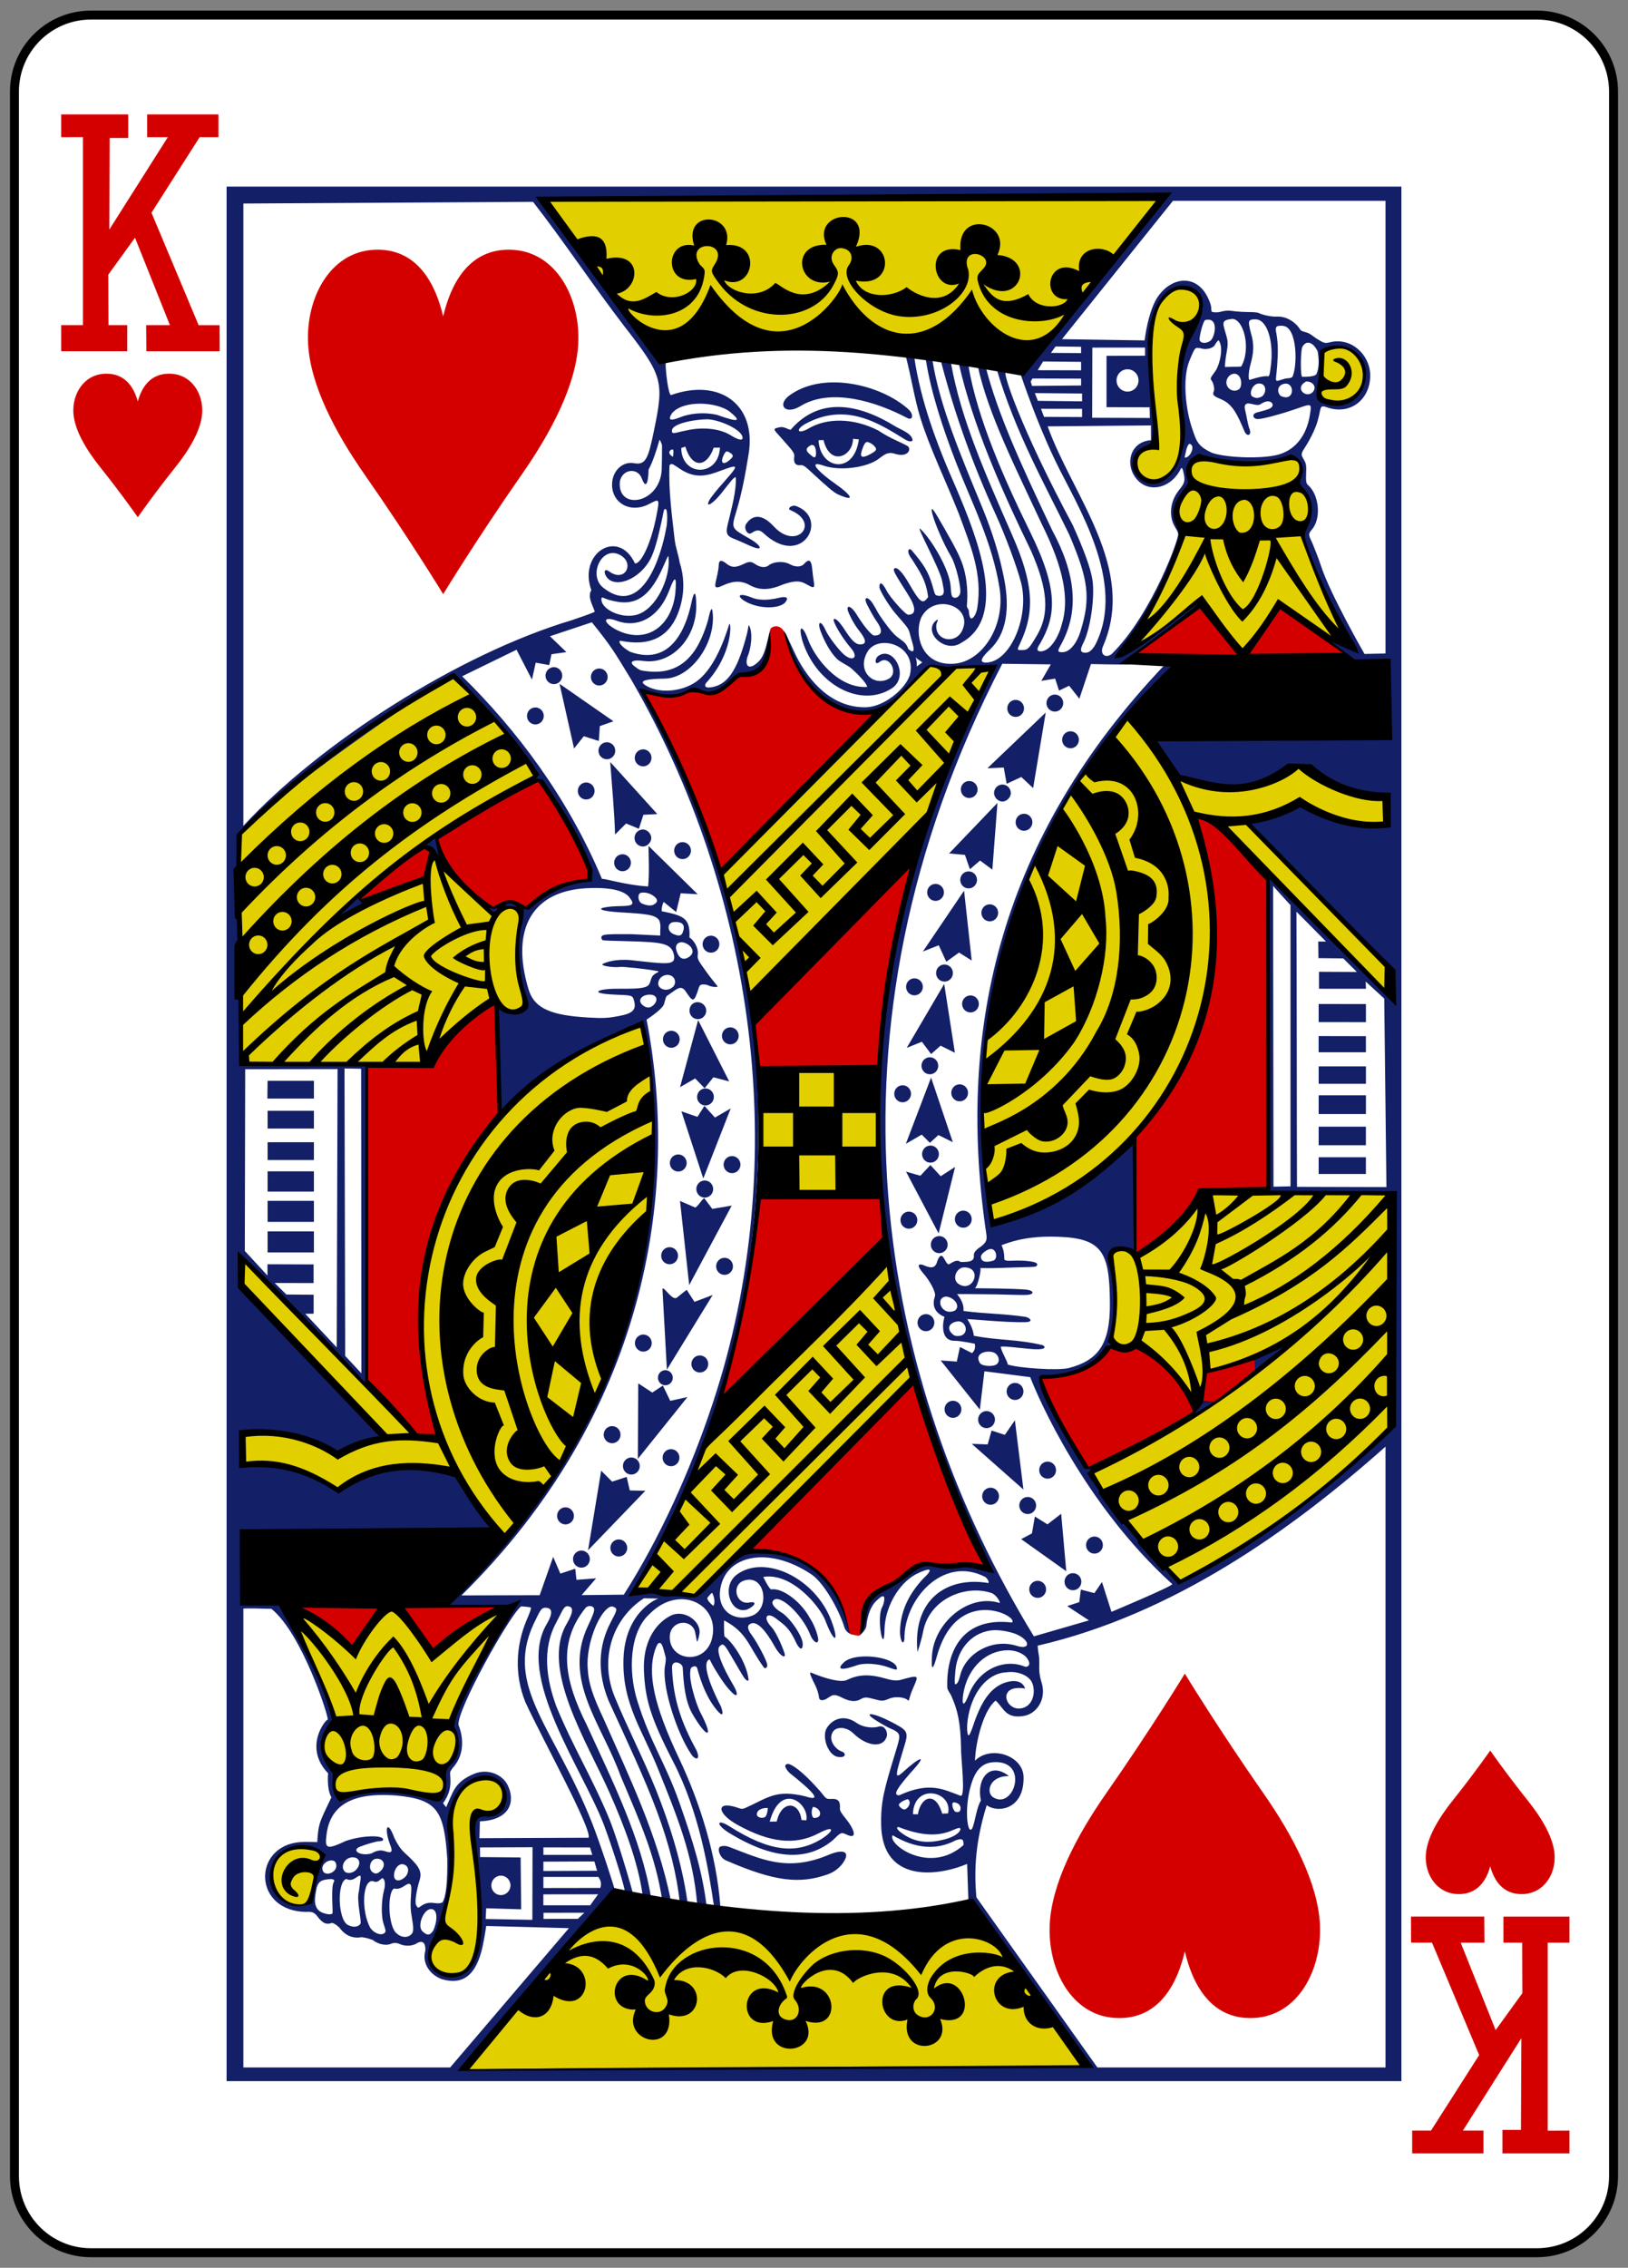 <?xml version="1.0" encoding="utf-8"?>
<!-- Generator: Adobe Illustrator 16.0.0, SVG Export Plug-In . SVG Version: 6.00 Build 0)  -->
<!DOCTYPE svg PUBLIC "-//W3C//DTD SVG 1.1//EN" "http://www.w3.org/Graphics/SVG/1.1/DTD/svg11.dtd">
<svg version="1.1" id="Layer_1" xmlns="http://www.w3.org/2000/svg" xmlns:xlink="http://www.w3.org/1999/xlink" x="0px" y="0px"
	 width="181px" height="252px" viewBox="0 0 181 252" enable-background="new 0 0 181 252" xml:space="preserve">
<rect x="0" y="0" width="181" height="252" fill="#808080" stroke="none"/>
<g id="g6155" transform="matrix(1,0,0,1,-5.97,-6.547)">
	<path id="rect6355-6-85-90-3-5" fill="#FFFFFF" stroke="#000000" stroke-width="0.997" d="M16.081,8.222h160.777
		c4.697,0,8.504,3.807,8.504,8.504V248.37c0,4.695-3.807,8.504-8.504,8.504H16.081c-4.697,0-8.504-3.809-8.504-8.504V16.726
		C7.577,12.028,11.384,8.222,16.081,8.222z"/>
	<path id="path163-0-2-7-7-1-8-7-00-1-2" fill="#D40000" d="
		M21.289,64.021c0,0-1.771-2.544-4.161-5.535c-1.6-2.001-2.878-4.168-2.997-6.034c-0.136-2.133,1.154-4.271,3.49-4.375
		c2.335-0.104,3.282,1.644,3.668,3.084c0.386-1.44,1.334-3.188,3.668-3.084c2.336,0.104,3.627,2.242,3.49,4.375
		c-0.118,1.866-1.397,4.033-2.996,6.034C23.062,61.478,21.289,64.021,21.289,64.021z"/>
	<path id="path163-0-2-7-7-1-8-1-9-4-6-8" fill="#D40000" d="
		M171.65,201.073c0,0-1.771,2.545-4.16,5.535c-1.6,2.002-2.879,4.168-2.996,6.035c-0.137,2.131,1.152,4.271,3.488,4.375
		s3.283-1.645,3.67-3.086c0.385,1.441,1.332,3.189,3.668,3.086s3.625-2.244,3.488-4.375c-0.117-1.867-1.396-4.033-2.996-6.035
		c-2.389-2.99-4.16-5.535-4.16-5.535H171.65z"/>
	<path id="path39-51-8-0-0" fill="#D40000" d="M22.219,42.679h2.644l-3.884-9.717l-2.968,4.104
		l0.021,5.612h2.084v2.895h-7.345v-2.895h2.42V21.782l-2.42,0.009v-2.529h7.452v2.615h-2.057l-0.044,10.185l6.505-10.271h-2.296
		v-2.529h7.927v2.529h-2.092l-5.355,8.394l5.244,12.498h2.328l0.012,2.895h-8.152L22.219,42.679L22.219,42.679z"/>
	<path id="path39-3-9-6-0-8" fill="#D40000" d="M171.015,222.42h-2.645l3.885,9.717l2.967-4.104
		l-0.021-5.613h-2.082v-2.895h7.344v2.895h-2.42v20.896l2.42-0.01v2.531h-7.451v-2.615h2.055l0.045-10.186l-6.504,10.27h2.295v2.531
		h-7.928v-2.531h2.092l5.355-8.393l-5.244-12.498h-2.326l-0.012-2.895h8.15L171.015,222.42L171.015,222.42z"/>

		<path id="path3876-2-1-7" fill="#E2CF00" d="
		M72.117,219.161c13.955,1.623,28.261,2.004,42.974,0.932c3.807,5.305,11.449,16.119,11.449,16.119l-69.252,0.566L72.117,219.161z
		 M54.134,222.854c1.856-3.779,2.216-7.42,1.862-12.67c-0.279-4.027,2.219-7.164,4.796-5.963c1.992,0.93,1.072,4.74-0.988,3.936
		c-0.788-0.309-1.479-0.029-1.375,1.781c0.185,4.461,1.362,9.484,0.35,13.76C58.072,227.854,52.409,225.94,54.134,222.854z
		 M36.735,217.028c-2.188-3.312,1.732-6.414,4.187-4.887c1.164,0.549,0.999,1.744-0.468,1.107c-2.047-0.889-4.251,2.258-2.47,3.521
		c0.82,0.582,1.133,0.504,0.509-0.225c-1.66-1.947,2.587-2.809,2.464-1.525c-0.29,1.562-0.326,2.221-0.468,2.527
		C39.624,218.913,37.962,218.215,36.735,217.028z M42.837,203.102c-2.363-2.975,0.346-5.316,0.311-5.23
		c0.701-0.766-5.631-12.674-4.83-12.752c7.996-0.859,16.078-0.211,24.091,0.041c0,0.002-4.272,7.754-5.976,11.59
		c-0.687,1.545,0.918,3.365,0.254,4.514c-2.062,2.273-0.78,4.793-2.066,4.908c-3.299-0.625-6.808-0.988-11.067-0.047
		C43.229,206.098,43.279,204.112,42.837,203.102L42.837,203.102z M77.45,120.366c4.043,20.765-1.918,42.779-15.584,57.3
		c-1.929-1.871-3.408-5.42-5.332-7.736c-5.341-1.617-9.184,0.287-12.928,2.152c-3.328-1.936-7.076-3.072-10.729-3.023l-0.118-3.213
		c3.696-0.08,7.601,0.266,10.892,2.32l5.15-2.109l-16.06-16.811l0.218-2.873l19.486,19.84l2.51,0.09
		C49.442,151.51,54.266,128.015,77.45,120.366L77.45,120.366z M104.622,146.413l2.816,13.561c0,0-15.799,15.803-24.103,23.875
		l-6.938-0.637c3.465-5.203,5.438-10.465,7.74-15.713L104.622,146.413z M160.614,165.012c-6.615,7.475-14.518,12.227-23.295,17.463
		c-3.51-3.957-7.77-8.307-10.229-12.207c7.658-4.129,14.957-7.328,22.455-14.555c-0.41,0.465-9.564,3.602-9.535,3.24
		c-0.33,1.543-0.131,2.494-1.621,2.9c-1.764-2.486-3.469-4.504-6.248-5.613c-1.166,0.105-2.715-0.672-2.715-0.672
		c0.779-0.162,0.436-9.699,0-9.809c0.854-0.279,1.717-0.941,2.893,0.371c0.545,0.369,5.82-4.992,7.617-6.824
		c7.051-0.586,13.299,0.115,20.246-0.074c-0.055,8.488,0.432,17.289,0.43,25.779H160.614z M115.832,143.512
		c-0.177-0.359-1.957-14.425-0.267-23.247c4.643-14.844,3.459-18.979,15.457-33.578c0.791-0.78,3.549,1.733,5.611,6.079
		c5.988,3.808,13.666-1.106,13.666-1.106s2.98,2.456,9.721,3.798l-0.115,2.643c-0.035,0.769-7.58-0.818-9.205-2.352
		c0,0-5.652,1.901-5.652,2.249c0,1.48,15.055,15.522,15.055,15.522l-0.086,3.293c0.098,0.004-20.639-21.712-20.908-19.438
		C144.978,122.878,134.991,135.797,115.832,143.512L115.832,143.512z M90.895,139.03l-0.335-13.491l12.701,0.152l0.523,13.631
		L90.895,139.03z M32.777,124.447c0.34-0.479-0.494-25.143-0.441-25.143c8.083-8.122,15.989-12.661,23.916-17.599
		c3.584,3.585,6.63,6.61,9.271,10.954l-10.936,6.803c0.416,1.658-0.663,2.256,6.387,8.711c0.119-0.441,2.441-1.756,2.847,0.21
		c-0.954,4.149,0.424,7.677,0.605,9.907c-0.963,1.307-3.114-0.097-3.114-0.097c-1.394-1.466-6.85,5.772-8.408,6.582
		C46.105,124.52,32.396,124.985,32.777,124.447z M109.184,80.594c0.047,0.084,6.993,0.012,6.929,0.174
		c-1.264,3.128-4.143,9.353-7.029,16.24c-2.411,4.01-19.656,20.707-19.656,20.707c-0.817-4.844-2.046-9.569-3.326-14.279
		L109.184,80.594z M139.153,57.342c2.498,1.077,9.521,0.514,10.637,0.029c1.428,0.979,0.537,2.284,0.355,3.01
		c1.467,1.875,2.27,2.54,0.604,5.563c-0.379,0,5.119,12.511,5.268,12.52c0,0-5.812-2.787-7.861-4.669l-4.008,5.386l-4.658-6.082
		c-0.016,0.549-8.973,6.554-9.082,6.265c-0.281-0.286,8.18-9.489,6.502-14.893c-0.404-1.303,0.521-2.626,1.154-3.773
		C138.497,59.91,137.913,58.389,139.153,57.342L139.153,57.342z M134.503,56.221c0.379-0.44-2.172-11.753,0.594-16.318
		c1.172-1.66,3.291-1.745,4.176-0.386c0.678,1.89-1.34,4.521-1.744,5.807c-1.311,3.581,0.637,8.305-0.314,11.688
		C134.368,64.403,129.325,56.284,134.503,56.221L134.503,56.221z M153.452,51.197c-1.5,0.065-0.451-4.466-0.205-5.764
		c-0.008-0.257,2.746-0.905,3.738,0.876C158.587,48.974,156.661,52.333,153.452,51.197L153.452,51.197z M135.56,28.353
		l-14.133,17.371c-14.291-1.662-28.633-2.719-43.246-0.458L66.429,28.696L135.56,28.353z"/>

		<path id="path3874-3-1-4" fill="#131F67" d="
		M161.777,27.284H31.163v210.525h130.613V27.284z M135.425,28.378L119.77,47.842l-0.386,0.131c1.043,3.088,2.533,6.938,3.955,9.863
		c2.264,4.727,7.955,13.411,4.404,20.359c-0.348,0.596-0.672,0.886-1.107,0.884c-0.602-0.004-0.592-0.361-0.232-1.059
		c0.791-1.534,1.328-5.173,1.012-7.099c-0.201-1.229-0.877-3.123-2.16-5.987c-5.949-11.104-7.809-17.022-7.471-17.022
		c-0.077-0.051-0.211-0.119-0.428-0.171l-0.584-0.196c2.062,7.02,5.412,12.922,8.062,18.386c2.174,5.078,2.408,7.049,1.271,10.746
		c-0.441,1.431-1.236,2.348-2.02,2.344c-0.586-0.003-0.553-0.122-0.152-0.849c2.084-3.781,1.602-7.908-0.988-12.71
		c-3.763-7.93-6.021-12.947-7.36-18.034c-0.034-0.002-0.687-0.224-0.922-0.28c1.116,5.295,4.234,11.402,7.136,17.651
		c2.4,4.813,3.092,8.32,2.227,11.091c-0.283,1.201-1.189,2.989-2.334,3.042c-0.447-0.002-0.518-0.238-0.094-0.856
		c1.777-3.082,2.094-5.925-1.088-12.396c-2.926-5.95-5.861-12.608-6.864-18.426c-0.063-0.478-1.335-1.043-1.062-0.252
		c1.57,6.871,4.699,13.907,8.02,20.767c1.871,4.258,2.064,6.983,0.662,9.366c-0.785,1.332-0.986,1.635-1.573,1.647
		c-0.695,0.016-0.683,0.042-0.299-0.769c1.696-3.581,1.417-6.736-0.851-11.911c-3.109-7.098-5.729-12.971-6.848-19.217
		c-0.201-0.059-1.254-0.472-1.104-0.159c1.555,5.95,3.546,11.473,6.111,17.059c0.894,1.937,2.342,5.706,2.81,7.595
		c0.886,3.596-1.112,8.532-3.729,8.781c-0.976,0.093-0.854-0.399,0.232-1.423c1.872-1.762,2.234-4.571,1.6-7.831
		c-0.477-2.51-1.299-5.203-2.428-7.94c-2.283-5.534-4.769-11.325-5.555-16.434c0.025-0.458-1.02-0.459-0.725,0.02
		c0.564,3.592,1.913,7.683,3.39,11.481c1.616,4.157,4.021,8.814,4.808,13.916c0.645,4.174-1.93,8.114-5.054,8.35
		c-3.763,0.284-4.503-3.483-3.599-5.25c1.477-2.637,5.765-1.131,4.49,1.565c-0.734,1.552-2.975,1.145-2.879-0.558
		c-0.025-0.155,0.215-0.622,0.172-0.647c-0.077-0.046-0.406,0.259-0.512,0.449c-0.761,1.379,1.526,3.228,3.115,2.12
		c5.327-2.92,1.73-11.824-0.592-17.264c-2.248-5.067-3.896-9.647-4.611-14.338c-0.193-0.137-1.073-0.362-0.95-0.201
		c0.646,2.504,0.942,4.615,1.585,6.719c1.006,3.3,2.811,6.992,4.283,10.691c1.337,3.641,2.68,6.733,2.068,10.529
		c-0.057,0.351-0.199,0.771-0.436,1.026c-0.238,0.254-0.437,0.215-0.508-0.752c-0.023-0.131-0.191-0.305-0.217-0.473
		c0.131-1.426,0.035-2.84-0.328-4.181c-0.312-1.124-0.905-2.271-2.157-4.453c-0.494-0.812-1.786-3.297-1.333-1.58
		c0.26,0.972,1.146,3.129,2.069,4.692c0.573,0.97,1.175,3.619,0.997,4.131c-0.188,0.5-0.625,0.528-0.829,0.356
		c-0.183-0.155-0.182-0.864-0.229-1.302c-0.193-1.8-2.013-4.94-3.275-6.174c-0.906-1.024,2.137,4.356,2.359,5.79
		c0.095,0.607,0.281,1.101,0.076,1.398c-0.135,0.196-0.408,0.197-0.676,0.128c-0.257-0.066-0.246-0.247-0.519-1.17
		c-0.467-1.581-1.044-2.377-2.241-3.802c-0.41-0.488-0.684,0.123-0.03,0.915c0.903,1.444,1.583,2.368,1.813,4.228
		c-0.586,0.842-0.874,0.678-2.1-1.453c-0.81-1.408-1.296-1.77-1.508-1.76c-0.537,0.026-0.031,0.699,1.477,3.104
		c0.781,1.283,0.8,2.081-0.088,2.076c-0.301-0.001-1.986-1.879-2.408-2.692c-0.35-0.676-0.785-1.193-0.786-0.368
		c0,0.327,1.044,2.055,1.76,2.895c1.128,1.322,1.452,1.588,1.596,2.174c0.069,0.279,0.205,0.768,0.302,1.085
		c0.289,0.952,0.143,1.224-0.443,0.721c-0.265-0.705-0.479-0.778-1.206-1.321c-0.612-0.458-1.462-1.644-2.02-2.48
		c-0.21-0.315-0.392-0.716-0.606-1.038c-0.547-1.034-1.273-1.124-0.747-0.08c0.249,0.483,0.651,1.277,1.075,1.866
		c0.709,1.021,0.562,1.555-0.279,1.55c-0.359-0.001-1.367-1.338-1.996-2.383c-0.41-0.682-1.053-1.163-0.974-0.488
		c0.019,0.168,0.516,1.365,1.26,2.302c0.809,1.018,0.915,1.558,0.13,1.554c-0.535-0.002-0.997-0.52-1.68-1.573
		c-0.648-1.001-1.054-1.354-1.237-1.24c-0.232,0.145,0.931,2.129,1.886,3.213c0.904,1.025,0.241,1.608-0.797,0.697
		c-0.564-0.494-1.692-1.969-2.009-2.67c-0.565-1.253-0.93-0.911-0.564,0.082c0.402,1.094,1.03,2.291,1.79,3.068
		c0.398,0.407,1.219,0.728,1.619,1.077c1.134,0.993,1.852,1.909,1.76,2.073c-3.234,0.185-5.89-3.307-6.616-5.421
		c-0.516-1.39-1.104-1.595-0.546,0.368c1.577,4.876,6.492,7.409,9.891,5.224c2.051-1.319,0.239-4.754-1.439-3.646
		c-0.455,0.301-0.477,1.153,0.104,0.697c1.09-0.857,2.187,1.258,0.996,1.884c-1.672,0.879-3.527-0.843-2.39-2.93
		c1.124-2.144,5.631-0.917,4.749,2.546c-0.534,1.554-2.873,3.496-4.879,3.534c-3.726,0.071-6.299-2.819-7.733-5.674
		c-0.184-0.367-0.514-1.089-0.786-1.677c-0.235-0.509-0.422-0.887-0.441-0.883c0.415,3.465,3.688,7.75,6.617,8.458
		c4.869,1.158,6.201-1.778,9.387-4.812c0,0,2.328,0.306,2.409,0.255c0.214-0.133,4.528-0.328,4.657-0.205
		c-17.431,31.973-16.104,69.93-1.115,98.741c0.992,2.107,1.164,1.709-0.477,1.279c-1.695-0.447-3.234,0.24-4.611-0.082
		c-2.85-0.588-3.457,1.379-5.646,2.43c-2.73,1.043-2.113,2.965-2.764,4.82c-0.205,0.287-0.354,0.523-0.242,0.484
		c0.182-0.061,0.764-0.605,0.807-1.084c0.113-1.229,0.546-2.201,1.039-2.689c0.471-0.467,0.799-0.701,0.912-0.5
		c0.089,0.156,0.022,0.707-0.21,1.15c-0.662,1.266,0.216,5.502,0.271,2.486c0.043-2.391,1.477-5.059,3.481-6.15
		c1.605-0.795,2.103-0.713,0.796,0.51c-1.485,1.602-2.494,3.467-2.554,5.789c-0.024,0.963,0.354,1.766,0.488,0.902
		c-0.057-4.422,4.311-9.346,8.992-6.898c0.232,0.17,0.43,0.492,0.361,0.672c-4.535-0.77-8.48,1.736-7.898,7.672
		c0,0,0.406-1.162,0.635-2.324c0.715-3.633,4.777-5.225,7.628-4.227c0.536,0.227,0.957,0.992,0.882,1.096
		c-3.485-1.107-7.311,2.227-7.532,5.836c-0.071,1.174-0.044,2.18,0.55,0.062c2.25-8.021,9.193-4.387,8.34-3.729
		c-5.373-0.648-7.318,3.01-7.194,7.238c0.077,0.387,0.273,0.516,0.435,0.877c0.717,1.594,1.042,2.959,1.1,5.852
		c-0.055,0.744,0.555,5.486-0.059,5.287c-1.952-0.73-3.436-1.594-6.817-0.055c-0.305,0.018-0.404-0.152-0.3-0.42
		c0.141-0.359,0.67-1.068,1.592-2.117c2.076-2.24,0.883-1.639-0.824-0.086c-1.104,1.004-0.863,0.318,0.176-3.109
		c0.421-1.389,0.158-1.557-1.654-2.488c-1.865-0.959-3.156-1.105-1.572-0.102c0.621,0.385,1.283,0.787,1.987,1.072
		c0.825,0.457,0.731,0.648,0.122,2.65c-1.184,3.889-1.596,5.311-1.533,7.926c0.15,6.363,6.145,5.732,9.557,4.301l0.143,4.189
		l12.85,18.311c0,0-44.921-0.047-68.954,0.352c1.373-3.334,15.901-17.453,16.767-19.979c0.083,0.012-1.61-5.162-2.5-7.414
		c-4.202-10.629-9.726-15.098-6.527-22.08c0.688-1.385,0.809-1.85,1.331-1.848c0.71,0.002,0.938,0.48,0.139,1.834
		c-3.435,5.826,3.894,15.877,6.369,22.289c0.396,1.027,2.055,5.838,2.347,7.459c0.027,0.494,1.19,0.664,0.865,0.084
		c-0.913-3.275-2.059-6.854-2.591-8.141c-1.957-4.734-4.015-7.963-5.922-12.59c-1.066-2.924-1.633-6.301,0.02-9.332
		c0.602-1.104,0.773-1.717,1.171-1.773c0.342,0,0.543,0.119,0.565,0.402c0.023,0.311-0.165,0.818-0.615,1.592
		c-2.887,4.973,2.245,13.006,4.787,18.732c1.658,3.734,3.132,7.662,3.653,11.203c0.008,0.244,0.327,0.893,0.963,0.451
		c-1.1-6.617-4.332-13.031-7.164-19.213c-2.418-4.828-3.326-9.039-0.094-13.014c0.281-0.275,0.885-0.229,0.928,0.178
		c0.023,0.277-0.186,0.801-0.691,1.861c-2.848,6.023,1.562,10.918,3.631,16.662c2.019,4.803,3.896,8.836,4.649,13.953
		c0.571,0.221,0.854,0.494,0.915-0.23c-1.477-7.23-4.659-13.73-7.42-19.992c-1.275-2.721-1.727-4.025-1.812-5.848
		c-0.119-2.506,1.127-5.678,2.245-6.514c0.29-0.217,0.471-0.254,0.735-0.109c0.363,0.199,0.29,0.332-0.427,1.705
		c-1.371,2.623-1.488,5.568-0.218,8.684c2.194,4.785,4.043,8.713,5.354,12.23c1.434,3.848,2.239,7.189,2.564,10.205
		c0,0,0.977,0.439,0.831-0.217c-0.608-4.219-1.986-8.598-3.474-12.303c-1.403-3.498-3.162-6.863-4.588-10.33
		c-1.729-4.158-0.297-8.703,3.248-10.973l1.631,0.035c-0.095-0.043-3.72,1.414-3.91,6.656c-0.181,4.994,2.158,8.064,3.849,12.295
		c2.062,5.104,3.905,9.578,4.345,15.031c0.161,0.189,1.054,0.23,1.039,0.15c-0.439-3.668-1.497-7.156-3.01-11.441
		c-1.606-4.557-3.204-6.576-4.695-11.359c-1.009-3.234-0.873-7.617,1.374-9.621c3.363-3.438,8.056-0.99,6.88,2.945
		c-0.907,2.77-4.656,2.219-4.637-0.377c-0.008-1.676,2.034-2.129,2.709-0.863c0.156,0.246,0.262,1.324,0.332,1.363
		c0.07,0.041,0.281-0.848,0.282-1.045c0.008-1.377-1.84-2.537-3.214-1.838c-1.883,0.957-3.105,3.158-2.982,6.104
		c0.132,3.133,0.693,5.16,3.228,10.074c2.952,5.725,3.932,11.924,4.562,16.1c0.272-0.115,0.6,0.033,0.705,0
		c-0.43-5.693-2.279-11.543-4.586-16.406c-2.794-5.889-3.576-9.492-2.645-12.131c0.138-0.389,0.268-0.68,0.436-0.705
		c0.312-0.047,0.409,0.457,0.699,1.516c0.088,0.324-0.023,0.834-0.088,1.229c-0.244,2.414,1.43,7.438,2.984,9.672
		c0.456,0.637,1.038,0.615,0.535-0.516c-1.603-2.92-2.578-5.566-2.707-9.115c-0.037-1.043,1.163-0.574,1.19-0.051
		c0.087,1.695,0.254,3.691,1.055,5.113c1.625,2.811,2.529,2.934,0.866-0.207c-0.369-0.729-1.426-3.807-1-4.867
		c0.237-0.215,0.525-0.254,0.668-0.037c0.471,1.74,1.121,3.463,2.271,4.805c0.604,0.697,0.703,0.383,0.386-0.488
		c-0.53-1.008-2.188-4.379-1.424-5.139c0.246-0.205,0.102-0.094,0.771,1.012c0.932,1.539,1.44,2.143,1.894,2.592
		c0.602,0.6,0.748,0.195,0.125-0.855c-1.243-2.102-1.951-3.848-1.514-4.287c0.432-0.434,0.536-0.234,1.518,1.457
		c0.438,0.754,1.07,1.861,1.287,2.125c0.215,0.26,0.411,0.326,0.416,0.111c-0.229-2.041-1.963-4.369-2.661-4.773
		c-0.101-0.189-0.064-1.803-0.064-1.803c2.604,1.357,2.71,2.887,4.436,5.244c0.178,0.174,0.431-0.039,0.355-0.365
		c-0.061-0.441-1.082-2.402-1.722-3.262c-0.504-0.678-0.526-1.064-0.1-1.26c0.69-0.316,1.654,0.721,2.68,2.572
		c0.477,0.859,1.113,1.357,1.115,0.906c0-0.248-0.885-2.463-1.496-3.104c-1.02-1.066-0.516-1.812,0.664-0.824
		c0.535,0.447,1.26,0.783,2.008,2.414c0.437,0.951,0.812,1.072,0.812,0.312c0-0.852-1.417-2.938-2.37-3.514
		c-0.739-0.447-1.158-0.945-0.95-1.279c0.646-0.961,3.267,1.492,4.16,3.775c0.265,0.672,0.727,1.016,0.84,0.721
		c0.201-0.152-0.329-1.797-0.874-2.559c-0.898-1.74-3.023-3.424-4.283-3.221c-0.243,0.041-0.912-1.387-0.912-1.387
		c3.212-0.523,6.332,3.363,6.887,4.816c1.054,2.76,1.589,2.438,0.668,0.016c-1.8-4.73-7.392-7.379-10.494-5.092
		c-1.767,1.303-0.71,4.42,1.107,3.893c0.723-0.275,1.423-1.02,0.151-0.773c-1.413,0.143-1.864-2.031-0.423-2.467
		c2.318-0.703,2.851,3.031,0.978,3.863c-1.943,0.842-3.878-0.414-3.695-2.57c0.344-4.074,5.298-5.252,10.188-1.957
		c1.376,0.928,3.067,3.949,3.649,5.863c0.192,0.633,0.84,0.854,0.92,0.775c0.186-0.188-1.358-3.551-1.867-4.406
		c-2.129-4.928-9.828-5.17-9.828-4.916c0,0-3.016,1.918-5.693,5.078l-6.882-0.641c17.532-28.447,18.91-70.273,0.927-99.882
		c0.23,0.15,3.457,0.994,4.57,0.109c0.82-0.397,1.056-0.535,1.962-0.206c1.021,0.371,2.096,0.043,3.206-0.984
		c0.838-0.773,0.854-1.012,1.394-0.941c1.597,0.209,2.657-0.734,2.985-3.062c0.129-0.914,0.218-1.863,0.088-1.725
		c-0.075,0.081-0.261,0.872-0.378,1.368c-0.323,1.367-0.622,1.868-1.149,2.313c-0.868,0.734-1.369,0.324-1.008-0.79
		c0.344-0.72,0.629-2.569,0.157-3.41c-0.083-0.151-0.103,0.421-0.222,0.88c-0.947,3.645-1.94,5.495-3.658,5.923
		c-0.807,0.2-1.18,0.076-0.919-0.394c3.03-3.262,2.828-6.878,2.6-6.568c-0.644,2.092-1.841,5.209-3.806,6.491
		c-1.697,1.106-4.184,1.212-5.566,0.282c-0.785-0.527,0.401-0.684,2.179-0.708c2.993-0.04,5.791-4.079,5.326-7.483
		c-0.109-0.629-0.279,0.046-0.522,1.081c-1.104,3.687-2.999,6.275-7.326,5.503c-0.338-0.061-0.563-0.286-0.748-0.415
		c-0.704-0.493-0.445-0.832,0.954-0.647c3.13,0.413,5.854-2.551,5.837-6.134c-0.008-1.719-0.252-1.699-0.522-0.419
		c-0.381,1.806-1.771,7.342-6.833,5.534c-0.912-0.5-1.409-1.139-1.085-1.232c2.952,0.602,5.658-0.054,6.71-3.972
		c0.453-1.692,0.345-3.344-0.117-4.728c-0.146-0.94-0.459-1.657-0.564-2.612c-0.283-2.559-0.687-5.384-0.565-8.184
		c0.242-0.244,0.284-0.19,1.134,0.379c1.668,1.12,2.931,0.862,4.627,0.198c2.183-0.797,1.984-0.652-0.298,1.953
		c-0.476,0.543-0.957,1.206-1.012,1.31c-0.581,1.1,0.509,0.292,1.325-0.744c1.134-1.44,1.371-1.772,1.596-1.771
		c0.075,1.557-0.48,3.448-0.768,4.724c-0.377,1.414-0.372,1.741,0.52,2.104c0.386,0.157,1.131,0.467,1.546,0.667
		c1.866,0.901,1.694,0.168,0.206-0.683c-2.01-1.146-2.026-1.089-1.451-2.995c0.674-2.235,1.006-4.17,1.371-6.382
		c0.902-5.47-3.181-8.479-8.604-6.568c-0.311,0.157-0.669-2.875-0.618-3.678c0.048-0.289-0.82-0.226-1.531-1.108
		c0.217-0.195-7.997-10.596-11.822-16.902C90.426,28.817,113.886,28.32,135.425,28.378L135.425,28.378z M117.784,47.912
		c0.053,0.033,0.084,0.062,0.084,0.062C117.833,47.932,117.805,47.912,117.784,47.912z M136.376,28.865h23.633v50.299l-2.336,0.051
		c0,0-3.84-6.677-4.852-9.831c-0.254-0.788-0.695-1.872-0.867-2.298c-0.391-0.966-0.664-1.085-0.145-1.675
		c1.039-1.181,0.834-3.568-0.176-4.72c-0.312-0.373-0.475-0.247-0.459-1.154c0.014-0.78,0.086-1.279-0.117-1.682
		c-0.342-0.673-0.572-0.721-0.084-1.461c0.512-0.776,1.189-2.034,1.477-3.022c0.463-1.596,0.137-1.895,1.168-1.52
		c2.59,0.833,4.756-1.033,4.689-3.672c-0.057-2.221-2.111-4.201-4.502-3.594c-0.551,0.14-0.66,0.092-1.508-0.445
		c-0.242-0.154-0.613-0.48-0.928-0.602c-0.393-0.151-0.719-0.138-0.881-0.422c-0.322-0.558-1.32-1.444-2.539-1.388
		c-0.744,0.035-1.711-0.236-1.967-0.372c-0.424-0.224-1.615-0.041-3.129-0.271c-0.674-0.103-1.217,0.162-1.543,0.166
		c-0.932,0.012-0.553-0.104-0.729-0.821c-1.17-3.734-4.582-3.289-6.146-0.48c-0.574,1.102-0.99,2.737-1.207,4.426l-9.191-0.14
		L136.376,28.865z M65.234,28.975c3.434,4.415,6.72,9.364,10.182,13.872c4.26,5.46,4.4,6.088,3.256,11.583
		c-0.64,3.105-0.914,3.823-2.211,3.588c-1.217-0.22-2.246,0.747-2.412,1.973c-0.312,2.3,1.881,3.716,4.085,2.565
		c1.161-0.606,1.2-0.672,0.812,1.333c-0.555,2.873-1.666,5.347-2.382,5.267c-1.847-3.964-6.341-1.144-4.849,2.977
		c-0.467,0.719,0.146,1.631,0.382,2.384c0,0,0.01,0.09-2.558,0.948C56.937,79.235,41.55,89.08,33.027,98.322V29.164L65.234,28.975z
		 M137.552,38.41c0.527-0.014,1.037,0.157,1.457,0.538c1.1,0.998,0.842,2.393-0.68,5.019c-1.594,3.658-1.158,6.54-0.793,10.382
		c-0.012,2.23-0.756,4.35-1.943,5.266c-1.924,1.485-4.297-0.504-3.299-2.519c0.512-1.001,1.598-0.418,1.852-1.364
		c0.352-3.492-0.506-7.055-0.564-10.482c0.02-1.535,0.518-3.464,1.205-4.909c0.674-1.205,1.756-1.904,2.764-1.93H137.552z
		 M140.581,44.379c-0.436,0.367-1.164,0.375-1.248-0.084c0-0.481,0.373-2.015,0.631-2.185
		C141.54,41.738,141.038,43.981,140.581,44.379z M142.937,41.986c1.303-0.051,2.162,3.318,1.031,5.29
		c-0.215,0.041-1.793,0.03-1.801,0.062c-0.027-0.353,0.076-1.055,0.193-1.728c0.102-0.576,0.16-1.014-0.01-1.632
		c-0.428-1.544-0.707-1.834,0.588-1.992H142.937z M145.419,42.033c0.047-0.002,0.098,0,0.152,0c1.322,0.007,2.076,2.591,1.66,5.413
		c-0.059,0.406-0.094,0.831-0.24,0.927c-0.553-0.151-2.088,0.402-2.113,0.397c-0.146-0.149-0.086-0.952,0.109-1.677
		c0.363-1.339,0.463-2.23,0.039-3.615C144.72,42.281,144.708,42.054,145.419,42.033L145.419,42.033z M148.714,42.777
		c1.453,0.247,1.547,4.319,0.949,5.642c-0.143,0.195-0.689,0.148-0.885,0.222c-1.236,0.357-0.961,0.544-0.816-1.446
		c0.098-1.365,0.121-2.426-0.08-3.553c-0.1-0.495-0.139-0.84,0.217-0.872C148.306,42.728,148.525,42.734,148.714,42.777
		L148.714,42.777z M141.464,44.37c0.578,0.802,0.113,2.659-0.328,3.349c-0.504,0.761-0.707,0.824-0.432,1.158
		c0.117,0.141,0.359,0.86,0.211,1.162c-0.277,0.559,0.434,0.659,1.08,1c1.047,0.555,1.557,1.578,2.338,3.44
		c0.273,0.649,0.832,0.444,0.561-0.254c-0.232-0.599-0.322-1.479-0.482-2.066c-0.168-0.604,0.016-0.906,0.703-0.729
		c1.035,0.267,0.893,0.018,1.27-0.123c0.83-0.466,1.389,0.192,0.887,0.558c-0.289,0.209-0.902,0.336-1.582,0.525
		c-0.576,0.16-0.441,0.724,0.139,0.721c0.535-0.002,2.07-0.439,3.072-0.746c2.873-0.881,2.969-1.349,2.699,0.306
		c-0.354,2.189-1.533,3.831-3.48,4.387c-1.697,0.483-5.611,0.391-7.357-0.174c-1.656-0.761-1.766-1.293-2.268-2.771
		c-0.686-2.023-1.088-5.448-0.301-7.439c0.693-1.682,0.625-1.505,1.291-1.42c0.592,0.209,1.389-0.023,1.564-0.392
		C141.138,44.685,141.362,44.364,141.464,44.37L141.464,44.37z M152.462,45.583c0.164,0.9,0.18,1.825-0.129,2.522
		c-0.18,0.327-1.186,0.31-1.574,0.313c-0.23,0.055-0.211-3.042,0.035-3.379C151.378,44.151,152.134,44.865,152.462,45.583
		L152.462,45.583z M123.323,45.048l2.844,0.035v0.701l-3.355-0.023L123.323,45.048z M133.277,45.168v0.911l-4.283,0.008v5.704
		l4.789,0.016l0.027,1.186l-6.414-0.023l0.02-7.797l5.855-0.004H133.277z M155.046,44.986c4.391,0.979,2.432,5.901,0.787,6.2
		c-2.053,0.371-3.791,0.137-3.223-1.694c0.57-1.24,0.176-2.786,0.336-3.913C153.343,45.207,154.376,44.837,155.046,44.986z
		 M121.941,46.714l4.227,0.043v0.941l-4.828-0.012L121.941,46.714z M131.329,47.582c0.674,0,1.221,0.556,1.221,1.24
		s-0.547,1.24-1.221,1.24c-0.676,0-1.223-0.556-1.223-1.24S130.653,47.582,131.329,47.582z M143.251,48.074
		c0.785,0.087,0.854,1.308,0.533,1.664c-0.412,0.415-1.182,0.238-1.416-0.396C142.157,48.769,142.63,48.05,143.251,48.074z
		 M120.761,48.605l5.406,0.016v0.763l-5.459,0.047l-0.145-0.492L120.761,48.605z M151.191,48.935c0.75-0.018,1.209,0.622,0.74,1.166
		C151.226,50.896,149.786,49.68,151.191,48.935z M93.591,50.603c-1.21,1.035-0.24,2.055,1.366,1.073
		c3.456-2.11,8.556-0.438,11.879,1.32c0.651,0.338,0.74-0.451,0.099-0.996C103.865,49.257,97.321,47.684,93.591,50.603
		L93.591,50.603z M145.97,49.16c0.844,0.004,0.832,1.071,0.289,1.453c-0.541,0.238-0.635,0.172-0.996,0.029
		C144.769,50.448,145.138,49.164,145.97,49.16L145.97,49.16z M148.96,49.176c1,0.051,0.889,2.094-0.623,1.356
		C147.79,49.935,148.146,49.172,148.96,49.176z M121.021,50.228l5.254,0.047v0.868l-4.914-0.051L121.021,50.228z M87.073,52.271
		c1.436,1.155,0.99,1.226-1.39,0.375c-1.556-0.352-3.104-0.127-4.077,0.264c-1.152,0.463-1.419,0.329-0.92-0.453
		C82.027,50.932,85.719,51.239,87.073,52.271L87.073,52.271z M93.976,54.186c-0.145,0.36-0.637-0.289-1.303-0.163
		c-0.949,0.18-0.675,0.226,0.329,1.384c1.004,1.159,1.332,1.433,1.271,1.879c-0.09,0.657,0.092,1.019,0.737,0.945
		c0.31-0.034,0.678,0.33,1.153,0.768c1.643,1.516,2.473,2.27,3.008,2.503c2.176,0.954,1.196-0.122-0.195-1.096
		c-2.318-1.625-3.124-2.707-1.477-2.128c1.75,0.616,4.535,0.267,5.905-0.572c0.675-0.413,1.103-1.046,2.054-0.737
		c1.336,0.434,1.848-0.366,1.478-0.813c-0.606-0.396-1.991-0.866-3.306-1.764c-2.814-1.448-5.771-1.406-7.742-0.24
		c-1.161,0.688-1.565,0.204-0.428-0.477c4.567-2.499,8.182-0.105,11.105,1.689c0.506,0.312,0.861,0.287,0.862,0.066
		c-0.077-0.726-1.378-1.171-1.905-1.496C101.449,51.417,97.168,50.614,93.976,54.186L93.976,54.186z M121.708,51.973l4.566,0.004
		v0.915l-4.23-0.02L121.708,51.973z M84.562,53.139c1.264-0.006,4.016,1.146,3.97,2.101c-0.053,0.362-0.742,0.037-1.34-0.333
		c-1.157-0.717-2.933-0.909-4.604-0.593c-1.283,0.242-1.691,0.457-1.874,0.302C80.27,53.604,83.388,53.145,84.562,53.139z
		 M133.929,53.821l0.008,1.639c-2.479,0.184-2.988,2.979-1.398,4.535c1.303,1.276,3.457,0.773,4.539-1.036
		c0.189-0.321,0.213-0.516,0.328-0.356c0.074,0.101,0.137,0.405,0.195,0.702c0.172,0.859-0.072,1.08-0.633,1.817
		c-0.908,1.19-1.031,2.691-0.463,3.809c0.156,0.308,0.484,0.747,0.428,0.949c0.316-0.01-2.814,8.886-7.389,13.368
		c-0.766,0.517-1.32-0.091-0.926-0.925c3.727-8.644-3.402-16.673-6.17-24.397L133.929,53.821L133.929,53.821z M100.804,55.313
		l0.653,0.058c-0.525,3.982-4.331,3.341-4.481,0.097l0.55-0.02C98.267,58.466,100.813,57.23,100.804,55.313L100.804,55.313z
		 M79.301,55.395c0,0,0.274,0.444,0.274,0.693c0,0.927-0.016,2.268-0.038,2.674c-0.221,3.832-5.011,4.542-4.646,1.264
		c0.285-1.393,2.018-1.546,2.443-0.287c0.622,1.584,0.732-0.382,0.741-0.996C78.582,57.777,78.954,56.605,79.301,55.395
		L79.301,55.395z M102.381,55.666c0.196,0.005,0.548,0.179,0.825,0.48c0.314,0.344,0.197,0.515-0.539,0.898
		c-0.797,0.416-1.156,0.38-0.87-0.461C101.976,56.062,102.128,55.659,102.381,55.666z M138.212,55.867
		c0.107,0.005,0.385,0.149,0.32,0.565c-0.109,0.695-0.701,1.091-0.855,0.927C137.777,56.992,137.894,56.013,138.212,55.867z
		 M96.662,57.212c-0.094,0.281-0.257,0.159-0.675-0.201c-0.461-0.398-0.438-0.652,0.038-0.938
		C96.708,55.655,96.75,56.952,96.662,57.212L96.662,57.212z M82.16,56.173c0.799,2.564,2.429,2.238,3.157,0.124l0.698-0.011
		c-0.154,3.301-4.271,3.242-4.306,0.05L82.16,56.173z M80.717,56.491c0.243-0.039,0.069,0.817,0.069,0.817s-0.677-0.354-0.279-0.729
		C80.557,56.533,80.683,56.497,80.717,56.491z M86.764,56.708c0.083-0.006,0.241,0.06,0.412,0.175
		c0.4,0.269,0.331,0.427-0.126,0.813c-0.703,0.596-1.021,0.265-0.641-0.535C86.55,56.864,86.656,56.715,86.764,56.708z
		 M139.341,57.266c0.297-0.019,0.715,0.118,1.6,0.356c2.436,0.657,5.697,0.634,8.471-0.143c0.877-0.245,1.527,1.314,1.055,2.448
		c-0.209,0.501-0.172,0.563,0.465,1.236c0.904,0.955,1.051,2.493,0.363,3.895c-0.5,1.021-0.467,0.929,0.125,2.67
		c1.273,3.787,3.146,7.309,5.113,10.767l-2.625-0.992c0,0-11.85,10.341-20.209,10.732l3.027,4.79
		c4.764,1.931,9.316,1.447,13.672-1.333c-0.107,0.399,5.297,3.083,9.738,3.375l0.025,3.224c-3.293-0.374-6.631-0.451-9.691-2.406
		c0,0-2.814,1.194-5.631,2.089l15.781,16.571l0.008,2.77c0,0-6.736-6.383-13.67-13.578l0.148,35.383l13.656,0.271
		c-0.43,9.209-0.258,15.062-0.164,25.609c-6.453,6.721-15.332,13.443-23.535,17.48c-3.871-3.789-7.07-7.895-9.869-12.283
		c-0.059-0.094,0.283-0.27,0.225-0.363c-0.086-0.135-0.57-0.186-0.658-0.318c-1.707-2.58-5.672-9.73-5.043-9.898
		c1.213,0.086,6.836-0.621,7.955-4.041c0.01-0.217-0.123-0.826,0.029-1.543c0.396-1.854,0.6-4.67-0.072-6.459
		c-1.209-3.227,2.428-2.191,2.551-1.977v-12.188c-4.73,3.85-9.504,7.639-15.827,9.223c-3.934-20.125,2.304-45.154,20.087-62.128
		l-0.975-0.085c-18.271,19.189-23.063,40.292-19.945,62.516c0,0,0.116,0.695,0.135,0.93c0.042,0.553-0.089,0.764-0.573,1.162
		c-0.462,0.309-0.882,0.641-0.84,1.02c0.078,0.715-0.598,0.736-1.481,0.732c-0.406-0.361-0.955,0.096-1.282,0.26
		c-0.458,0.068-0.687-1.83-1.271-0.438c-0.224,0.879-0.646,0.945-1.622,0.508c-0.614-0.182-0.628,0.127-0.039,0.848
		c0.815,0.891,1.504,2.221,1.371,2.621c-0.3,0.895-0.17,1.795,1.076,2.309c-0.071,0.006-0.752,2.729,1.18,2.65
		c0.615,0.006,2.172,0.326,2.172,0.326c0.102,0.52-0.062,0.816-0.305,1.045l-1.344-0.682l-0.352,1.625l-1.791-0.129l4.355,5.461
		l0.508-4.26l5.092,0.654c0.818,2.154,5.963,14.09,15.797,23.002c-0.107,0.293-6.764,3.08-6.764,3.08l-1.055-3.314l-0.844,1.232
		l-1.504-0.393l-0.176,1.395l-1.34,0.439l2.416,1.59l-6.123,1.773c-17.154-28.086-24.878-66.82-3.515-108.076l5.397,0.069
		l-1.053,1.829l1.533-0.248l0.434,1.333l1.127-0.54l1.133,1.441l1.289-3.851c0,0,3.824,0.088,4.303,0.039
		c0.373-0.043,8.082-6.608,7.916-6.858c-0.119-0.182-8.395,5.958-8.672,5.723c0,0-0.832,0.201-0.184-0.585
		c1.162-1.41,1.98-2.483,3.16-4.511c1.949-2.691,2.824-5.975,3.283-8.199c0.008-0.156,0.051-0.514-0.08-0.775
		c-0.742-1.496-0.578-2.474,0.756-4.239c0.467-0.618,0.496-0.771,0.363-1.15c-0.301-0.857-0.012-1.591,0.604-2.166
		c0.244-0.229,0.402-0.339,0.633-0.353L139.341,57.266z M93.858,63.241c3.388,1.412,0.667,4.54-1.849,1.813
		c-1.318-1.429-2.359-1.338-3.077-0.294c-0.323,0.47,0.147,1.297,0.565,1.034c0.388-0.243,0.786-0.532,1.352-0.004
		c4.284,4.004,7.36-1.602,3.668-2.995C94.061,62.582,93.411,63.056,93.858,63.241L93.858,63.241z M79.903,63.105
		c0.032-0.001,0.07,0.016,0.119,0.047c0.16,0.102,0.172,1.517,0.011,2.112c-0.535,3.015-2.652,10.021-6.997,6.591
		c-1.726-1.361-0.156-4.78,1.908-3.619c1.612,0.907,0.524,3.071-1.222,1.829c-0.847-0.604-0.578,0.641,0.138,0.996
		c1.213,0.645,3.41-0.459,4.439-2.426c0.411-0.784,0.797-2.17,1.229-4.166C79.747,63.466,79.765,63.113,79.903,63.105L79.903,63.105
		z M80.271,68.325c0.357,2.18-1.277,5.997-3.604,6.561c-1.781,0.432-3.983-0.746-3.826-1.837c0.046-0.316,0.174,0.102,1.787,0.372
		c2.254,0.378,3.688-0.856,4.985-3.7C80.024,68.823,80.198,68.346,80.271,68.325L80.271,68.325z M85.878,69.368
		c0,0.246-0.116,0.895-0.218,1.325c-0.239,1.021-0.391,1.409,0.71,0.902c0.729-0.34,1.793-0.678,2.895-0.058
		c1.215,0.684,2.374,0.557,3.806-0.059c1.243-0.42,1.849-0.424,2.542-0.019c1.267,0.739,0.832,0.267,0.668-1.597
		c-0.112-1.312-0.465-1.14-0.92-0.644c-0.298,0.326-0.9,0.397-1.572,0.031c-0.801-0.437-1.914-0.229-2.291,0.081
		c-0.375,0.31-0.918,0.353-1.652-0.151c-0.487-0.333-0.759-0.158-1.355,0.112c-0.983,0.447-1.36,0.206-1.894-0.213
		C86.111,68.722,85.884,68.835,85.878,69.368L85.878,69.368z M80.999,70.934c0.129-0.002,0.143,0.502,0.054,1.515
		c-0.409,3.738-3.294,5.82-6.688,4.011c-1.486-0.861-1.284-1.469,0.18-0.93c2.334,0.858,4.691-0.342,5.845-3.414
		C80.685,71.328,80.886,70.935,80.999,70.934z M89.283,73.6c1.679,0.704,3.54,0.48,4.013-0.144c0.531-0.701-0.284-0.586-0.711-0.48
		c-1.469,0.356-2.478,0.227-3.072-0.043C87.773,72.251,87.882,72.99,89.283,73.6z M71.773,75.696
		c2.176,2.703,2.463,3.23,4.337,6.305c13.702,23.608,18.09,53.447,9.082,80.535c-2.473,7.475-5.959,15.094-9.868,21.213
		l-4.691,0.051l1.61-1.865l-2.184,0.164l-0.134-1.232l-1.656,0.543l-0.798-1.861l-1.5,4.26l-8.696,0.023
		c20.367-20.092,24.379-44.439,20.58-63.986c0,0,1.702-1.081,1.939-1.713c0.057-0.153,0.184-0.806,0.301-0.903
		c0.758-0.502,1.261-0.991,1.634-0.895c0.215,0.055,0.325,0.155,0.481,0.387c0.718,1.067,0.872,1.234,1.264,0.159
		c0.281-0.771,0.16-1.051,1.084-0.902c0.541,0.291,1.26,0.283,1.195,0.174c-0.049-0.081-0.816-0.995-1.18-1.515
		c-0.86-1.229-1.106-1.45-1.027-1.988c0.121-0.819-0.522-1.704-0.924-1.926c0.115-2.208-0.72-2.429-3.085-2.922
		c-0.012-0.381,0.052-0.69,0.218-1.031l1.39,1.124l0.504-2.085l1.886,0.105l-5.467-5.371c0.027,1.515,0.099,3.047-0.038,4.507
		c-2.562-0.143-5.091-0.98-5.13-0.822c-3.763-8.993-9.496-16.599-15.55-22.533l6.047-2.949l1.714,3.317l0.42-1.879l1.501,0.267
		l0.252-1.205l1.657-0.236l-1.829-1.763L71.773,75.696z M107.782,79.575c0.231,0.295,0.417,0.315,0.726,0.585l-0.618,0.445
		C107.919,80.184,107.882,79.968,107.782,79.575L107.782,79.575z M67.551,80.683c-0.513,0-0.932,0.426-0.932,0.946
		s0.419,0.941,0.932,0.941s0.927-0.421,0.927-0.941S68.064,80.683,67.551,80.683z M72.596,80.833c-0.515,0-0.932,0.423-0.932,0.945
		s0.417,0.945,0.932,0.945s0.932-0.423,0.932-0.945S73.11,80.833,72.596,80.833z M56.343,81.524
		c2.994,2.525,5.746,5.817,9.085,10.966l-0.068,0.694l1.019,0.383c0,0,5.555,7.421,5.261,10.719
		c-1.906,0.404-3.648-0.121-7.058,3.115c-1.609-0.878-2.563-0.598-4.23-0.104c0,0,0.029,0.733,0.604,0.98
		c1.109-1.322,2.317-0.709,2.974-0.38c-0.235,0.103-0.837,7.475,0.332,9.045c0.881,2.503-1.434,2.027-3.039,1.41l0.462,11.707
		c5.283-6.117,16.439-10.197,15.648-9.754c5.6,30.025-7.714,50.054-21.649,64.738l7.303,0.041c0,0-6.296,10.252-6.765,13.086
		c0.358,0.943,1.349,2.895-0.324,4.264c-0.566,0.629-0.626,3.488-0.626,3.488c-3.841,0.133-7.169-1.221-11.597,0.355
		c-0.459,0.156-0.559-2.447-0.581-2.918c-2.475-2.227-0.208-6.051,0.128-5.77c-1.998-5.955-6.014-13.064-6.014-13.064
		s-2.421-0.131-3.895-0.215c-0.307-0.262-0.506-7.203-0.195-7.371c10.945,0.881,28.074-0.129,28.074-0.129l-4.597-6.518
		c-5.661-2.24-13.44,1.586-13.065,1.787c0.018,0.023-6.219-3.451-10.544-2.957l0.142-3.404c3.843-0.016,7.389,0.711,10.483,2.562
		l5.258-1.986l-16.116-17.164l0.187-2.828c5.253,4.934,13.868,14.477,13.868,14.477l0.012-36.03l-13.857-0.034l-0.37-7.273
		l-0.358-0.636l-0.164-5.22l0.385-0.531l-0.133-2.231l-0.131-0.318l-0.176-5.332l0.299-0.449l0.045-3.356
		C39.054,92.715,56.342,81.524,56.343,81.524L56.343,81.524z M68.181,82.535l1.614,7.185l1.084-1.364l1.665,0.531l0.114-1.655
		l1.516-0.534L68.181,82.535z M123.247,83.73c-0.514,0-0.932,0.423-0.932,0.945c0,0.521,0.418,0.945,0.932,0.945
		c0.516,0,0.932-0.424,0.932-0.945C124.179,84.153,123.763,83.73,123.247,83.73z M118.889,84.321c-0.515,0-0.932,0.424-0.932,0.946
		c0,0.521,0.417,0.945,0.932,0.945s0.932-0.424,0.932-0.945C119.82,84.745,119.403,84.321,118.889,84.321z M65.493,85.159
		c-0.515,0-0.932,0.423-0.932,0.945c0,0.521,0.417,0.945,0.932,0.945c0.514,0,0.931-0.424,0.931-0.945
		C66.424,85.582,66.007,85.159,65.493,85.159z M122.232,85.728l-6.482,6.188l1.817-0.078l0.325,1.806l1.627-0.755l1.314,1.232
		L122.232,85.728z M124.989,87.808c-0.514,0-0.932,0.424-0.932,0.946c0,0.521,0.418,0.945,0.932,0.945
		c0.516,0,0.932-0.424,0.932-0.945C125.921,88.231,125.505,87.808,124.989,87.808z M73.441,89.026c-0.515,0-0.932,0.423-0.932,0.945
		s0.417,0.945,0.932,0.945s0.932-0.423,0.932-0.945S73.955,89.026,73.441,89.026z M77.472,89.816c-0.515,0-0.932,0.424-0.932,0.945
		c0,0.522,0.417,0.946,0.932,0.946s0.932-0.424,0.932-0.946C78.403,90.24,77.986,89.816,77.472,89.816z M73.815,91.224
		c0.179,2.528,0.47,5.526,0.535,8.06l1.229-1.229l1.42,0.585l0.504-1.554l1.546-0.077L73.815,91.224z M113.726,93.332
		c-0.514,0-0.931,0.424-0.931,0.946c0,0.521,0.417,0.945,0.931,0.945c0.516,0,0.932-0.424,0.932-0.945
		C114.657,93.756,114.241,93.332,113.726,93.332z M71.143,93.498c-0.515,0-0.932,0.423-0.932,0.945s0.417,0.945,0.932,0.945
		s0.932-0.423,0.932-0.945S71.657,93.498,71.143,93.498z M117.419,93.728c-0.515,0-0.932,0.424-0.932,0.945
		c0,0.522,0.492,0.945,0.932,0.945c0.438,0,0.932-0.423,0.932-0.945C118.351,94.151,117.933,93.728,117.419,93.728z M116.866,95.77
		l-5.373,5.61l1.76,0.166l0.553,1.593l1.127-0.969l1.366,1.016L116.866,95.77z M119.818,96.973c-0.515,0-0.932,0.423-0.932,0.945
		s0.417,0.945,0.932,0.945c0.514,0,0.932-0.423,0.932-0.945S120.331,96.973,119.818,96.973z M77.449,98.722
		c-0.515,0-0.932,0.423-0.932,0.945s0.417,0.945,0.932,0.945s0.932-0.5,0.932-0.945S77.964,98.722,77.449,98.722z M54.491,99.488
		l-1.357,1.054c1.119,0.441,1.748,1.394,1.748,1.394S54.731,101.376,54.491,99.488L54.491,99.488z M81.855,100.124
		c-0.515,0-0.932,0.424-0.932,0.945c0,0.522,0.417,0.946,0.932,0.946s0.932-0.424,0.932-0.946
		C82.786,100.548,82.369,100.124,81.855,100.124z M75.182,101.473c-0.515,0-0.932,0.424-0.932,0.945
		c0,0.522,0.417,0.945,0.932,0.945s0.931-0.423,0.931-0.945C76.112,101.896,75.696,101.473,75.182,101.473z M113.661,103.378
		c-0.515,0-0.932,0.423-0.932,0.945s0.417,0.945,0.932,0.945s0.932-0.423,0.932-0.945S114.176,103.378,113.661,103.378z
		 M109.985,104.766c-0.515,0-0.932,0.423-0.932,0.945s0.417,0.945,0.932,0.945c0.514,0,0.932-0.424,0.932-0.945
		C110.917,105.188,110.499,104.766,109.985,104.766z M147.511,104.999l1.936,2.135v31.242l-1.891,0.039L147.511,104.999z
		 M72.165,105.22c1.577,0.003,3.335,0.233,3.895,1.205c0.87,1.091-0.98,0.669-2.539,0.907c-1.439,0.179-0.604,0.477,1.428,0.597
		c2.801,0.168,3.901,0.242,4.318,0.897c0.237,0.61,0.063,1.022,0.113,1.68l-3.18-0.151c-1.649,0.002-2.618-0.029-3.107,0.097
		c-0.39,0.101-0.277,0.418-0.145,0.555c0.069,0.07,1.335,0.088,2.813,0.128c3.979,0.105,4.859,0.242,5.142,1.542
		c0.213,1.191-0.744,1.011-4.833,0.558c-1.819-0.15-2.798,0.284-3.062,0.415c-0.448,0.224,1.3,0.443,1.871,0.349
		c0.356-0.057,2.981,0.231,3.947,0.415c0.812,0.124,0.097,0.102-0.313,0.604c-0.271,0.415-0.186,0.893-0.61,1.127
		c-0.521,0.28-1.555,0.275-3.409,0.275c-2.12,0-3.108,0.522-0.198,0.651c1.879,0.083,1.985,0.05,2.146,0.601
		c0.425,1.358-0.48,1.597-2.397,1.906c-0.916,0.159-2.275,0.07-3.303-0.004c-4.055-0.293-5.46-1.274-6.009-3.089
		c-2.045-6.769,0.479-10.9,6.387-11.233C71.447,105.233,71.802,105.22,72.165,105.22L72.165,105.22z M113.155,105.521l-4.58,6.763
		l1.765-0.697l0.84,1.833l1.413-1.023l1.41,0.883L113.155,105.521z M78.892,106.344c0.237,0.295,0.133,0.515-0.26,0.732
		c-0.331,0.184-0.897,0.048-1.271-0.116c-0.493-0.217-0.542-1.109-0.138-1.205C77.806,105.637,78.527,105.911,78.892,106.344
		L78.892,106.344z M45.722,105.999l-2.102,2.325c0,0,1.936-0.702,2.973-1.116L45.722,105.999z M116.011,107.037
		c-0.515,0-0.932,0.424-0.932,0.945c0,0.522,0.417,0.946,0.932,0.946c0.514,0,0.931-0.424,0.931-0.946
		C116.942,107.461,116.525,107.037,116.011,107.037z M150.107,107.854c0,0,2.332,2.34,3.291,3.321l-0.867-0.004l0.023,1.845
		l2.76,0.031l1.516,1.507l-4.215-0.02v1.884l5.219,0.004l-0.027-0.806l2.062,1.895l0.244,20.948l-9.945-0.029
		C150.132,128.114,150.159,118.17,150.107,107.854L150.107,107.854z M81.885,110.126c-0.143,0.453-0.462,0.454-1.008,0.229
		c-0.807-0.334-0.692-1.237-0.08-1.333C81.951,108.888,82.165,109.428,81.885,110.126L81.885,110.126z M85.015,110.521
		c-0.514,0-0.931,0.423-0.931,0.945c0,0.521,0.417,0.945,0.931,0.945c0.515,0,0.932-0.424,0.932-0.945
		C85.946,110.944,85.529,110.521,85.015,110.521z M81.735,111.246c0.364,0.022,0.726,0.212,0.932,0.418
		c0.51,0.522,0.329,1.009-0.24,1.31c-0.639,0.338-1.089-0.122-1.275-0.891C81.027,111.564,81.325,111.263,81.735,111.246z
		 M110.976,113.726c-0.516,0-0.935,0.425-0.935,0.949s0.419,0.949,0.935,0.949c0.518,0,0.936-0.425,0.936-0.949
		S111.493,113.726,110.976,113.726z M80.194,114.877c0.803,0.027,1.045,0.859,0.626,1.306c-0.602,0.604-1.535,0.346-1.668-0.232
		C79.109,115.3,79.631,114.877,80.194,114.877z M107.638,115.26c-0.514,0-0.931,0.424-0.931,0.946c0,0.521,0.417,0.945,0.931,0.945
		c0.516,0,0.932-0.424,0.932-0.945C108.569,115.684,108.153,115.26,107.638,115.26z M110.946,115.888l-4.168,7.1l1.688-0.679
		l1.022,1.368l1.054-0.934l1.592,0.79L110.946,115.888z M78.235,117.073c0.745,0.004,0.954,0.599,0.412,1.144
		c-0.368,0.37-0.785,0.382-1.21,0.039C76.793,117.736,77.287,117.069,78.235,117.073z M113.867,117.161
		c-0.515,0-0.932,0.424-0.932,0.945c0,0.522,0.417,0.946,0.932,0.946s0.931-0.424,0.931-0.946
		C114.798,117.585,114.382,117.161,113.867,117.161z M83.519,117.907c-0.515,0-0.894,0.423-0.894,0.945
		c0,0.521,0.417,0.945,0.932,0.945s0.932-0.424,0.932-0.945C84.488,118.33,84.032,117.907,83.519,117.907z M152.579,118.116v2.007
		l5.254,0.004v-2.007L152.579,118.116z M83.587,119.898l-2.012,7.46l1.684-0.973l1.05,1.089l0.978-1.221l1.756,0.465L83.587,119.898
		z M87.164,120.708c-0.515,0-0.932,0.424-0.932,0.946c0,0.521,0.417,0.945,0.932,0.945s0.932-0.424,0.932-0.945
		C88.096,121.132,87.679,120.708,87.164,120.708z M80.606,121.088c-0.515,0-0.931,0.424-0.931,0.946
		c0,0.521,0.416,0.945,0.931,0.945s0.932-0.424,0.932-0.945C81.537,121.512,81.12,121.088,80.606,121.088z M152.575,121.677v1.803
		h5.254v-1.791L152.575,121.677z M109.351,124.033c-0.516,0-0.932,0.423-0.932,0.945s0.417,0.945,0.932,0.945
		c0.514,0,0.931-0.423,0.931-0.945S109.864,124.033,109.351,124.033z M152.579,125.041v1.941h5.254v-1.941H152.579z M44.272,125.277
		l1.848,0.035l0.03,33.84l-1.802-1.934L44.272,125.277z M43.5,125.343l-0.091,30.931l-3.501-3.736l0.931-0.012v-2.107l-3.03-0.023
		l-1.294-1.279l4.32,0.004v-2.068l-5.127-0.02v1.252l-2.52-2.729l0.043-20.197L43.5,125.343z M109.487,126.288l-2.805,7.359
		l1.764-1.019l0.912,0.912l0.943-0.865l1.604,0.794L109.487,126.288z M35.72,126.642l-0.025,1.979h5.176v-1.979H35.72z
		 M112.663,127.04c-0.514,0-0.931,0.424-0.931,0.945c0,0.522,0.417,0.945,0.931,0.945c0.516,0,0.932-0.423,0.932-0.945
		C113.595,127.464,113.179,127.04,112.663,127.04z M106.324,127.145c-0.515,0-0.932,0.424-0.932,0.946
		c0,0.521,0.417,0.945,0.932,0.945s0.931-0.424,0.931-0.945C107.255,127.569,106.839,127.145,106.324,127.145z M84.404,127.498
		c-0.515,0-0.932,0.423-0.932,0.945c0,0.521,0.417,0.945,0.932,0.945s0.932-0.424,0.932-0.945
		C85.336,127.921,84.919,127.498,84.404,127.498z M152.579,128.261v2.081h5.254v-2.081H152.579z M84.29,129.436l-0.779,1.221
		l-1.782-0.616l2.432,7.466l3.05-7.789l-1.752,1.016L84.29,129.436z M35.721,129.978v1.977h5.149v-1.977H35.721z M152.579,131.748
		v2.061h5.25v-2.061h-5.252H152.579z M35.721,133.473v1.98h5.149v-1.98H35.721z M109.421,133.844c-0.518,0-0.936,0.426-0.936,0.949
		c0,0.525,0.418,0.951,0.936,0.951c0.516,0,0.935-0.426,0.935-0.951C110.356,134.27,109.937,133.844,109.421,133.844z
		 M81.377,134.833c-0.517,0-0.935,0.426-0.935,0.949c0,0.525,0.418,0.949,0.935,0.949s0.936-0.424,0.936-0.949
		C82.313,135.258,81.894,134.833,81.377,134.833z M87.356,135.012c-0.517,0-0.936,0.424-0.936,0.949
		c0,0.523,0.419,0.949,0.936,0.949s0.936-0.426,0.936-0.949C88.291,135.436,87.872,135.012,87.356,135.012z M152.579,135.143v1.859
		h5.25v-1.859h-5.252H152.579z M109.413,136.01l-1.115,1.191l-1.6-0.463l3.627,6.867l1.832-7.385l-1.6,1.033L109.413,136.01z
		 M35.72,136.709v2.246h5.15v-2.246H35.72z M84.324,137.727c-0.517,0-0.936,0.426-0.936,0.949c0,0.525,0.419,0.951,0.936,0.951
		s0.936-0.426,0.936-0.951C85.26,138.153,84.841,137.727,84.324,137.727z M84.264,139.684c-0.399,0.287-0.573,0.791-0.989,1.051
		l-1.702-0.736l1.022,9.35l4.727-8.834l-2.16,0.367L84.264,139.684z M35.721,139.991v2.336h5.149v-2.336H35.721z M113.068,141.075
		c-0.517,0-0.936,0.426-0.936,0.949s0.419,0.949,0.936,0.949c0.516,0,0.936-0.426,0.936-0.949S113.584,141.075,113.068,141.075z
		 M107.021,141.182c-0.517,0-0.936,0.426-0.936,0.951c0,0.523,0.419,0.949,0.936,0.949c0.516,0,0.936-0.426,0.936-0.949
		C107.956,141.608,107.537,141.182,107.021,141.182z M35.721,143.381v2.34h5.149v-2.34H35.721z M110.394,143.903
		c-0.517,0-0.936,0.426-0.936,0.949c0,0.525,0.419,0.949,0.936,0.949s0.936-0.424,0.936-0.949
		C111.329,144.329,110.91,143.903,110.394,143.903z M123.597,143.979c5.008,0.162,5.742,1.797,5.771,7.443
		c0.023,4.506-1.299,6.268-4.531,7.137c-1.178,0.316-5.581,0.023-6.828-0.383c-0.021-0.387-0.644-1.281-0.784-1.971
		c0.317-0.092,1.323,0.051,3.228,0.234c1.545,0.15,1.943-0.102,1.455-0.41c-2.906-0.695-4.885-0.506-7.677-1.051
		c-0.039-0.848-0.714-1.834-0.714-1.834c0.151-0.061,4.304,0.393,6.494,0.322c0.965-0.041,0.385-0.5-0.008-0.586
		c-2.555-0.371-4.214-0.311-6.916-0.656c0.074-0.701-0.278-1.34-0.714-1.877c0,0,1.367-0.012,4.184,0.031
		c1.483,0.023,2.773,0.086,3.422,0.064c1.089-0.002,0.989-0.518,0.046-0.588c-1.151-0.131-5.682-0.158-5.682-0.158
		c0.337-0.158,0.777-2.217,0.604-2.24c0,0,1.174,0.025,1.92-0.004c3.631-0.137,4.256-0.08,4.324-0.217
		c0.479-0.441-0.811-0.615-2.152-0.611c-0.578,0-1.422,0.129-1.416-0.191c0.008-0.293-0.008-0.896-0.303-1.516
		c2.227-0.871,4.275-1.006,6.275-0.939H123.597z M80.415,145.137c-0.516,0-0.935,0.424-0.935,0.949c0,0.523,0.419,0.949,0.935,0.949
		c0.518,0,0.936-0.426,0.936-0.949C81.351,145.561,80.933,145.137,80.415,145.137z M116.144,145.334
		c0.617,0.004,0.812,1.131,0.232,1.307c-0.889,0.27-1.375,0.057-1.344-0.477C115.05,145.862,115.743,145.333,116.144,145.334
		L116.144,145.334z M86.524,146.315c-0.517,0-0.935,0.426-0.935,0.949s0.418,0.949,0.935,0.949s0.936-0.424,0.936-0.949
		C87.459,146.741,87.04,146.315,86.524,146.315z M113.158,147.381c2.116-0.02,1.021,2.902-0.607,1.848
		C111.743,148.706,112.312,147.387,113.158,147.381z M79.687,149.717c-0.043-0.004-0.066,0.039-0.061,0.146l0.488,8.883l5.093-8.297
		l-2.023,0.764l-0.87-1.342l-1.092,0.873C80.773,151.104,79.921,149.739,79.687,149.717L79.687,149.717z M111.196,150.625
		c0.949,0.135,1.582,1.1,0.924,1.564C110.636,152.85,109.841,150.692,111.196,150.625z M108.915,152.575
		c-0.516,0-0.936,0.426-0.936,0.951c0,0.523,0.42,0.949,0.936,0.949c0.518,0,0.936-0.426,0.936-0.949
		C109.851,153,109.433,152.575,108.915,152.575z M112.513,153.379c0.809-0.012,1.189,1.18,0.39,1.553
		c-0.171,0.08-0.677,0.139-0.901-0.029C111.058,154.196,111.546,153.454,112.513,153.379L112.513,153.379z M77.494,154.844
		c-0.517,0-0.936,0.424-0.936,0.949c0,0.523,0.419,0.949,0.936,0.949s0.936-0.426,0.936-0.949
		C78.43,155.268,78.011,154.844,77.494,154.844z M148.935,156.034l-3.467,1.182v1.664
		C146.982,158.391,147.847,157.143,148.935,156.034L148.935,156.034z M116.452,156.836c0.602,0.256,0.765,1.082,0.248,1.361
		c-0.408,0.219-1.512,0.184-1.781-0.178C114.22,156.881,115.724,156.559,116.452,156.836L116.452,156.836z M83.776,157.165
		c-0.517,0-0.936,0.426-0.936,0.949c0,0.525,0.419,0.949,0.936,0.949s0.935-0.424,0.935-0.949
		C84.71,157.59,84.292,157.165,83.776,157.165z M79.944,158.805c-0.455,0-0.824,0.375-0.824,0.838c0,0.461,0.369,0.836,0.824,0.836
		c0.456,0,0.825-0.375,0.825-0.836C80.769,159.18,80.4,158.805,79.944,158.805z M118.821,160.217c-0.516,0-0.935,0.426-0.935,0.949
		c0,0.525,0.419,0.949,0.935,0.949c0.518,0,0.936-0.424,0.936-0.949C119.757,160.643,119.339,160.217,118.821,160.217z
		 M76.931,160.268l-0.046,8.391l5.513-6.867l-1.912,0.422l-0.817-1.701l-1.18,0.779L76.931,160.268z M111.92,162.202
		c-0.517,0-0.935,0.424-0.935,0.949c0,0.523,0.418,0.949,0.935,0.949s0.936-0.426,0.936-0.949
		C112.856,162.625,112.437,162.202,111.92,162.202z M139.507,162.233l-0.906,1.566l2.566-1.445L139.507,162.233z M115.653,163.348
		c-0.517,0-0.936,0.426-0.936,0.949c0,0.525,0.419,0.949,0.936,0.949s0.936-0.424,0.936-0.949
		C116.589,163.774,116.17,163.348,115.653,163.348z M118.804,164.374l-1.118,1.619l-1.474-0.48l-0.435,1.541l-1.768-0.064
		l5.745,5.076L118.804,164.374z M74.025,165.02c-0.517,0-0.936,0.426-0.936,0.951c0,0.523,0.419,0.949,0.936,0.949
		s0.936-0.426,0.936-0.949C74.96,165.446,74.541,165.02,74.025,165.02z M160.009,167.301v68.984h-32.035l-13.449-18.908
		c-0.276-3.037-0.115-6.154,1.145-10.23c1.314,0.926,4.195,0.42,4.098-3.164c-0.064-2.348-3.629-3.547-5.404-1.781
		c0.092-2.27,0.999-5.678,2.306-6.684c0.897,0.826,1.096,2.053,3.125,1.709c1.44-0.242,2.583-1.879,1.958-3.783
		c-0.16-0.484-0.246-1.072-0.244-1.465c0-0.395,0.037-1.094-0.039-1.484c-0.1-0.518-0.137-1.078-0.137-1.078
		C136.304,185.959,149.359,176.756,160.009,167.301L160.009,167.301z M80.572,167.579c-0.517,0-0.935,0.426-0.935,0.949
		s0.418,0.949,0.935,0.949s0.936-0.424,0.936-0.949C81.508,168.004,81.089,167.579,80.572,167.579z M76.162,168.506
		c-0.517,0-0.936,0.424-0.936,0.949c0,0.523,0.419,0.949,0.936,0.949s0.936-0.426,0.936-0.949
		C77.098,168.93,76.679,168.506,76.162,168.506z M122.443,168.963c-0.518,0-0.936,0.426-0.936,0.949s0.418,0.949,0.936,0.949
		c0.516,0,0.936-0.426,0.936-0.949S122.958,168.963,122.443,168.963z M72.808,169.975l-1.458,8.84l6.367-6.607l-1.729-0.039
		l-0.343-1.506l-1.619,0.529L72.808,169.975z M116.102,171.862c-0.517,0-0.936,0.426-0.936,0.949s0.419,0.949,0.936,0.949
		s0.936-0.426,0.936-0.949S116.618,171.862,116.102,171.862z M120.228,172.893c-0.516,0-0.935,0.424-0.935,0.949
		c0,0.523,0.419,0.949,0.935,0.949c0.518,0,0.936-0.426,0.936-0.949C121.163,173.317,120.745,172.893,120.228,172.893z
		 M68.842,174.045c-0.517,0-0.936,0.424-0.936,0.949c0,0.523,0.419,0.949,0.936,0.949s0.936-0.426,0.936-0.949
		C69.777,174.469,69.359,174.045,68.842,174.045z M123.95,174.762l-1.523,1.174l-1.4-0.869l-0.328,1.877l-1.195,0.635l5.012,3.564
		L123.95,174.762z M127.653,177.29c-0.516,0-0.936,0.426-0.936,0.949c0,0.525,0.42,0.949,0.936,0.949
		c0.518,0,0.936-0.426,0.936-0.949S128.171,177.29,127.653,177.29z M74.767,177.61c-0.517,0-0.936,0.426-0.936,0.949
		c0,0.525,0.419,0.949,0.936,0.949s0.936-0.424,0.936-0.949C75.702,178.036,75.283,177.61,74.767,177.61z M70.613,178.85
		c-0.517,0-0.936,0.426-0.936,0.949s0.419,0.949,0.936,0.949s0.935-0.426,0.935-0.949S71.13,178.85,70.613,178.85z M125.259,181.36
		c-0.518,0-0.936,0.426-0.936,0.949s0.418,0.949,0.936,0.949c0.516,0,0.934-0.426,0.934-0.949S125.775,181.36,125.259,181.36z
		 M121.337,182.209c-0.516,0-0.936,0.426-0.936,0.949c0,0.525,0.42,0.949,0.936,0.949c0.518,0,0.936-0.424,0.936-0.949
		C122.273,182.635,121.855,182.209,121.337,182.209z M85.13,183.561c0.008,0,0.012,0.004,0.015,0.008
		c0.105,0.115,0.431,0.979,0.142,1.418c-0.149-0.07-0.821-0.705-0.649-0.922C84.716,183.965,85.042,183.561,85.13,183.561
		L85.13,183.561z M63.905,185.049c0,0,0.905,0.049,1.104,0.137c0,0.234-0.218,0.746-0.462,1.32
		c-1.221,2.869-1.408,6.086-0.168,9.186c1.946,4.205,7.44,14.158,7.032,15.068l-12.14,0.051l0.053-1.873
		c3.411-0.137,3.947-2.254,3.097-4.004c-0.59-1.213-2.242-1.906-3.754-1.27c-2.181,0.92-2.315,2.014-3.095,3.709l-0.347-0.447
		c0.655-0.883,0.874-1.732,0.82-2.701c-0.053-0.949-0.081-0.688,0.246-1.209c1.9-2.072,0.656-4.77,0.656-4.77
		C56.722,196.59,62.634,186.02,63.905,185.049L63.905,185.049z M36.146,185.321c3.452,2.789,6.441,12.182,6.26,12.326
		c-0.16-0.131-2.781,3.018,0.042,5.953c0,0-0.173,1.764,0.37,2.67c-1.246,2.627-1.467,2.824-1.572,4.982
		c-0.024-0.008-0.217-0.025-1.375-0.029c-5.721-0.027-5.987,7.355-0.271,7.762c0.782,0.055,1.052-0.125,1.522,0.348
		c0.479,0.604,0.908,1.209,1.727,0.895c0.193,0.002,0.508,0.188,0.836,0.496c0.549,0.756,1.347,1.293,2.484,1.086
		c0.404,0.039,0.816,0.158,1.252,0.318c0.501,0.4,1.37,0.703,2.051,0.402c0.202-0.09,0.591-0.119,0.908,0.027
		c0.826,0.381,1.668,0.143,1.978-0.098c0.767-0.404,0.937,0.244,0.901,0.842c-0.392,1.367,0.468,2.648,1.771,3.15
		c2.747,0.861,4.132-0.854,4.723-4.256c0.146-0.744,0.274-1.631,0.274-1.631l9.196,0.244l-13.204,15.477H33.027v-50.988
		C34.016,185.239,35.155,185.321,36.146,185.321L36.146,185.321z M118.835,188.092c1.676,0.656,1.811,1.859,0.142,1.336
		c-2.714-0.848-5.632,0.836-6.241,3.24c-0.113,0.443-0.232,0.779-0.303,0.863c-0.379,0.467-0.36,0.041-0.248-1.293
		c0.22-2.592,2.025-4.469,4.379-4.547C117.335,187.694,118.166,187.856,118.835,188.092L118.835,188.092z M118.003,189.924
		c0.701,0,1.444,0.209,1.999,0.699c0.628,0.699,0.44,1.164-0.042,1.141c-2.272-0.963-5.162,0.203-6.293,3.115
		c-0.695,1.787-0.82,0.828-0.513-0.555C113.724,191.821,115.601,189.969,118.003,189.924L118.003,189.924z M102.198,190.614
		c-0.991,0.004-1.933,0.203-2.412,0.664c-0.911,0.873-0.153,0.887,1.496,0.305c0.803-0.281,2.346-0.152,3.333,0.195
		c0.827,0.289,1.119,0.412,1.073,0.15C105.645,191.143,103.851,190.608,102.198,190.614z M120.724,193.538
		c0.418,0.971,0.148,2.684-1.312,2.857c-1.722,0.203-2.612-2.727,0.533-2.215c-0.407-1.172-1.818-0.848-2.514-0.551
		c-1.42,0.629-2.387,2.045-3.257,4.646c-0.258,0.771-0.446,1.174-0.546,1.096c-0.164-0.129-0.242-1.326,0.138-2.77
		c0.685-2.602,2.353-4.174,4.119-4.225C119.029,192.2,120.362,192.696,120.724,193.538L120.724,193.538z M96.084,192.409
		c-0.152,0.035,0.116,0.582,0.534,1.43c0.232,0.471,0.39,1.078,0.39,1.197c0,0.461,0.347,0.576,0.859,0.279
		c0.591-0.342,0.686-0.6,1.522-0.221c0.789,0.42,1.566,0.686,2.287,0.26c0.391-0.232,0.648-0.223,1.404-0.02
		c0.902,0.242,1.021,0.277,1.695-0.008c0.86-0.365,1.883-0.115,2.1,0.131c0.207,0.234,0.087-0.09,0.555-1.191
		c0.217-0.51,0.527-1.129,0.441-1.303c-0.115-0.236-0.898,0.023-1.752,0.252c-0.461,0.121-0.901,0.086-1.786-0.168
		c-1.866-0.533-3.042-0.381-4.21,0.184c-0.653,0.312-2.291-0.121-3.943-0.803C96.14,192.411,96.107,192.403,96.084,192.409
		L96.084,192.409z M99.755,197.481c-0.842-0.012-1.604,0.525-1.954,1.264c-0.405,1.025,0.285,2.875,1.337,3.033
		c0.935,0.143,0.899-0.438,0.429-0.596c-0.713-0.236-1.552-1.273-1.01-2.174c0.372-0.619,1.5-0.615,2.283,0.148
		c1.579,1.537,3.388,1.639,3.73,0.305c0.104-0.533-0.296-1.244-0.913-1.051c-0.478,0.15-1.581,0.195-2.505-0.441
		C100.674,197.639,100.196,197.489,99.755,197.481z M116.427,202.364c4.029-0.246,2.296,5.342-0.03,3.908
		c-0.831-0.514-0.462-2.395,1.746-2.361c-2.166-1.711-3.642,0.373-3.112,2.713c-0.486,0.764-0.621,2.219-0.94,3.043
		c-0.49,0.939-0.875-1.521-0.38-3.902C114.189,203.461,114.999,202.45,116.427,202.364L116.427,202.364z M93.632,202.557
		c-0.832,0.01,0.023,0.92,0.153,1.027c2.51,2,3.736,3.236,1.718,2.576c-3.28-0.791-4.125,0.15-6.623,1.268
		c-0.459,0.225-0.589,0.084-1.142-0.082c-2.194-0.658-2.034,0.74,0.26,2c3.463,1.904,6.321,2.334,9.013,0.908
		c1.729-0.918,1.818-0.318,0.21,0.697c-2.753,1.629-5.651,1.381-10.101-1.43c-1.438-0.91-1.639-0.303-0.168,0.654
		c3.359,2.059,7.884,3.928,11.578,0.887c0.727-0.656,0.873-0.996,1.432-0.713c1.477,0.748,0.991-0.555-0.016-1.783
		c-0.355-0.434-0.619-0.783-0.596-1.08c0.084-1.064-0.496-1.061-1.026-1.035c-0.634,0.031-0.563-0.184-1.34-1.051
		C95.851,204.137,94.466,202.784,93.632,202.557L93.632,202.557z M60.096,208.223c-1.395,0.111-1.714,0.176-1.374,3.076
		c0.064,0.547,0.304,2.18,0.37,2.795c0.827,7.598,0.157,10.957-1.928,11.889c-0.75,0.334-1.488,0.211-2.038-0.012
		c-1.32-0.537-1.864-2.164-0.905-4.1c0.259-0.523,0.569-1.33,0.694-1.795s0.406-1.488,0.623-2.271c0.524-1.904,0.81-4.803,0.5-7.57
		c-0.211-1.881-0.164-2.039,0.297-3.307c1.014-1.873,1.668-2.832,3.802-2.855C62.523,204.327,63.191,207.991,60.096,208.223
		L60.096,208.223z M111.376,208.057l-0.652,0.029c-0.787-2.654-2.428-1.795-2.701,0.068l-0.555-0.006
		C107.564,204.604,111.934,205.565,111.376,208.057L111.376,208.057z M50.079,206.073c4.454,0.447,5.267,1.572,5.617,7.033
		c0.032,2.643-0.14,4.238-0.539,4.84c-0.668,0.324-1.307-0.283-2.257,0.328c-0.522,0.324-0.423,0.359-0.648,0.006
		c-0.211-0.33,0.036-1.725,0.378-2.838c0.326-1.062-0.232-1.68-1.707-3.041c-0.399-0.369-0.749-0.881-1.107-1.613
		c-0.767-2.09-1.156-1.17-0.518,0.633c0.316,0.775,0.39,1.158-0.57,0.824c-0.564-0.197-1.058,0.037-1.493,0.271
		c-1.223,0.316-2.276-0.363-1.216-0.77c0.645-0.248,1.803-0.607,2.16-0.605c0.26,0,0.386-0.059,0.386-0.184
		c0-0.521-2.355-0.465-4.154,0.164c-2.208,1.031-2.335,0.848-2.132-0.758C42.796,206.293,46.529,205.795,50.079,206.073
		L50.079,206.073z M93.644,206.428c1.139-0.051,2.186,1.273,1.978,2.398l-0.542-0.033c-0.255-2.119-2.227-2.209-2.752,0.162
		l-0.783,0.02C92.042,207.145,92.864,206.463,93.644,206.428z M106.888,206.471c0.449,0.271,0.138,1.004-0.342,1.15
		c-0.182,0.047-0.755-0.359-0.617-0.605C106.188,206.717,106.58,206.561,106.888,206.471L106.888,206.471z M111.993,206.831
		c0.313,0,0.719,0.162,0.774,0.59c0.018,0.627-0.451,0.498-0.606,0.441C111.851,207.569,111.733,206.854,111.993,206.831
		L111.993,206.831z M96.377,207.333c0.835,0.1,1.138,1.164,0.19,1.23C96.146,208.653,96.126,207.586,96.377,207.333z
		 M91.296,207.448c0.1,0.002-0.055,0.875-0.264,1.004c-0.412,0.254-0.939-0.023-0.92-0.287
		C90.159,207.534,90.911,207.444,91.296,207.448L91.296,207.448z M105.867,209.571c1.591,0.611,3.659,1.205,5.604,0.516
		c0.709-0.271,1.277-0.596,1.275-0.289c0,0.32-0.563,0.807-1.58,1.096c-2.095,0.596-3.611,0.365-5.051-0.732
		C105.71,209.852,105.569,209.567,105.867,209.571L105.867,209.571z M105.21,210.483c2.58,1.529,4.91,1.68,7.006,0.566
		c0.85-0.299,0.877-0.025,0.875,0.527C109.313,214.946,104.591,211.448,105.21,210.483z M41.879,212.811
		c-0.64,1.309-0.983,4.535-2.028,5.492C32.723,217.887,37.308,208.344,41.879,212.811z M86.055,211.741
		c-0.403,0.215-0.047,1.242,0.588,1.52c5.452,2.381,8.248,2.666,11.349,1.57c1.285-0.455,1.986-1.521,2.051-2.039
		c0.074-0.617-0.754-0.676-2.207-0.023c-4.421,1.76-7.194,0.389-10.764-0.975C86.74,211.666,86.403,211.622,86.055,211.741
		L86.055,211.741z M65.177,211.815l-0.02,8.068l-5.191-0.094l0.061-1.193l3.887,0.117l-0.061-5.764l-4.509-0.041l-0.008-1.07
		L65.177,211.815L65.177,211.815z M66.383,211.834l5.181,0.008l0.26,0.822h-5.44V211.834L66.383,211.834z M45.483,214.397
		c-0.341,0.309-0.935,0.377-1.18,0.127c-0.548-0.562,0.008-1.596,0.882-1.588C46.062,212.944,46.136,213.801,45.483,214.397
		L45.483,214.397z M47.869,213.084c0.783,0.004,1.042,0.746,0.446,1.346c-0.403,0.373-0.61,0.396-0.974,0.123
		C46.884,214.145,47.123,213.112,47.869,213.084z M42.757,213.284c0.206-0.008,0.387,0.014,0.52,0.221
		c0.477,0.99-1.087,1.674-1.413,0.939C41.623,213.846,42.231,213.303,42.757,213.284z M72.052,213.393l0.302,1.037l-5.971,0.027
		v-1.039L72.052,213.393z M50.681,213.692c0.89,0.107,0.753,1.018,0.34,1.422c-0.71,0.666-1.398,0.449-1.218-0.445
		C49.915,214.108,50.274,213.702,50.681,213.692z M45.88,216.666c-0.314,1.137,0.355,3.434,0.155,3.676
		c-0.435,0.523-1.136,0.254-1.446,0.076c-1.078-0.703-1.146-4.826-0.104-5.074c0.672,0.342,1.122-0.268,1.429-0.357
		S46.015,215.459,45.88,216.666z M61.661,214.973c0.588,0,1.064,0.484,1.064,1.082c0,0.596-0.477,1.08-1.064,1.08
		c-0.589,0-1.065-0.484-1.065-1.08C60.596,215.458,61.072,214.973,61.661,214.973z M66.383,215.112h6.108
		c0.365,0.518,0.328,0.867,0.225,1.225l-6.333,0.01v-1.232V215.112z M48.446,215.252c0.278-0.002,0.418,0.604,0.231,1.295
		c-0.337,1.25-0.319,2.951-0.088,3.688c0.155,0.51,0.308,0.859,0.218,1.004c-0.316,0.508-1.284,0.16-1.695-0.508
		c-1.003-1.889-0.843-5.41,0.355-5.139C47.918,215.823,48.175,215.463,48.446,215.252z M43.062,215.729
		c-0.295,0.479-0.084,3.162-0.114,3.383c-0.038,0.279-0.793,0.135-1.214-0.059c-1.037-0.492-0.755-1.746-0.553-2.758
		c0.226-0.795,0.725-0.855,1.34-0.928C42.86,215.329,43.308,215.36,43.062,215.729L43.062,215.729z M51.37,215.877
		c0.33-0.014,0.375,0.234,0.3,1.227c-0.059,0.779-0.087,1.441,0.038,2.174c0.266,1.559,0.299,1.982-0.088,2.287
		c-0.457,0.361-1.075,0.252-1.553-0.174c-0.98-0.789-1.046-4.658-0.275-4.992C50.508,216.581,50.959,216.006,51.37,215.877
		L51.37,215.877z M72.464,217.047l-0.878,1.223h-5.207v-1.219l6.081-0.006L72.464,217.047z M53.897,218.684
		c0.812,0.01,0.679,1.469,0.241,2.385c-0.371,0.553-0.643,0.609-1.199,0.09C52.307,220.569,53.058,218.68,53.897,218.684z
		 M70.944,219.092l-0.732,0.682l-3.817,0.004V219.1L70.944,219.092L70.944,219.092z"/>

		<path id="path3872-3-7-5" fill="#D40000" d="
		M45.386,189.983l-6.33-5.039c7.528-0.166,15.054,0.01,22.581,0.141l-7.518,5.438c-1.539-1.707-2.448-4-4.632-5.107
		C47.86,186.096,46.749,188.446,45.386,189.983z M100.595,188.149c-0.173-0.111-0.285-0.357-0.411-1.166
		c-1.879-8.895-11.114-8.266-11.053-8.004c-0.068-0.352,11.478-10.934,18.266-19.238c2.052,6.346,8.271,20.844,8.011,20.791
		c0,0-1.799,0.016-6.464-0.104c-4.246,1.947-7.2,3.842-7.062,6.586c-0.023,0.967-0.253,1.367-0.57,1.285
		C101.058,188.27,100.827,188.198,100.595,188.149z M121.638,159.598c6.008-0.096,7.141-3.074,7.826-3.432
		c3.945-0.66,6.383,1.947,8.111,4.736c2.209,1.35,1.934,0.104,2.391-1.998l5.498-1.635l-0.008,1.777
		c-1.697,0.928-4.217,3.305-4.217,3.305l-1.674-0.1l-0.959,1.297c-3.82,2.098-7.564,4.598-11.594,6.217
		C127.013,169.766,122.189,163.434,121.638,159.598L121.638,159.598z M46.792,160.157l-0.062-35.166
		c2.485-0.178,7.06-0.154,7.06-0.154c1.913-3.427,4.521-5.038,7.21-7.029c0.377,4.335,0.521,8.476,0.436,12.813
		c-7.119,8.82-11.074,19.675-6.684,35.9l-2.635-0.297L46.792,160.157z M86.13,162.127c2.027-7.334,3.603-14.777,4.255-22.461
		l13.554-0.203l0.27,4.711L86.13,162.127z M132.278,146.116l-0.252-13.158c9.891-11.995,10.477-22.455,6.809-35.68
		c3.268,0.763,4.949,3.349,8.062,6.912v34.309c-2.164,0.326-7.527,0.646-7.527,0.646c-0.162,1.607-4.693,5.451-7.094,6.971H132.278z
		 M90.399,125.379l-0.604-5.801l17.61-17.075c-1.453,7.398-3.211,14.996-3.725,22.872L90.399,125.379z M61.179,107.258
		c-1.257,0.837-5.891-4.051-6.648-7.336c1.162-1.594,11.358-6.664,11.358-6.664s5.959,7.764,5.716,11.002
		c-2.646,0.714-4.942,0.918-6.952,3.107C63.503,107.472,63.099,106.159,61.179,107.258z M53.137,100.693
		c1.418,0.231,0.509,2.174,0.291,3.597l-7.493,2.254C48.511,104.313,50.337,102.414,53.137,100.693L53.137,100.693z M77.537,83.527
		c1.54-0.048,3.146,0.597,4.334,0.111c0.444-0.176,1.331-0.447,2.304-0.261c2.24,0.703,3.025-1.802,4.453-1.812
		c1.849,0.005,2.873-1.308,2.886-3.936c0.008-1.137,0.099-1.265,0.31-1.377c0.63-0.339,1.303,0.136,1.387,0.76
		c1.325,4.84,4.672,9.192,9.949,8.846c-4.202,4.348-16.984,17.711-16.984,17.711C83.872,96.449,80.815,89.822,77.537,83.527
		L77.537,83.527z M131.913,79.356l7.697-5.672l4.609,5.692l3.982-5.419c2.344,1.702,7.668,5.498,7.668,5.498
		s-15.969,0.239-23.959-0.1H131.913z"/>

		<path id="path3870-4-7-1" d="
		M136.28,27.939L65.505,28.4l13.754,18.647c14.612-3.02,27.332-1.058,40.533,1.282L136.28,27.939z M134.47,28.885l-4.711,5.94
		c-1.303-1.196-4.213-0.764-3.801,1.854c-3.609-1.905-4.375,3.325-1.311,3.11c-0.385,1.027-3.479,1.299-4.352-0.565
		c-3.178,1.808-4.147,0.055-4.989-1.085c4.038,2.783,6.003-2.937,1.558-3.259c1.746-3.586-4.482-5.213-4.115-0.547
		c-4.107-0.944-3.166,4.923-0.148,3.721c-1.96,2.99-5.175,0.981-5.826,0.398c-1.652,1.259-4.777,1.299-5.653-0.713
		c4.572,0.934,4.071-5.178,0.011-3.771c2.164-4.693-5.035-4.062-3.286-0.217c-4.096-0.158-3.189,4.969,0.408,4.096
		c-3.196,3.059-5.591,0.209-6.097,0.147c-1.893,2.119-5.216,0.958-5.672-0.294c3.26,1.308,4.329-4.253,0.219-3.919
		c1.053-3.582-4.861-4.017-3.557,0.052c-3.259-0.749-3.437,4.548,0.215,3.724c0.227,1.45-2.646,2.84-4.413,1.438
		c-1.296,0.721-2.715,1.841-4.401,0.183c2.569-0.42,2.991-4.828-1.156-3.875c0.197-2.706-1.333-2.854-3.224-2.167l-3.03-4.165
		L134.47,28.885z M85.646,35.531c-0.226,0.504-0.605,0.848-0.517,1.231c0.073,0.315,0.392,0.752,0.837,1.345
		c3.541,4.686,10.721,4.528,12.88-0.302c0.44-0.897,0.351-1.102-0.179-1.864c-0.641-0.921,0.082-1.904,0.866-1.821
		c1.17,0.124,1.372,1.159,0.81,1.896c-1.223,1.562,2.134,5.094,5.485,5.649c4.296,0.712,8.369-2.355,7.802-5.104
		c-0.032-0.157-0.111-0.304-0.145-0.469c-0.457-2.301,3.139-1.198,1.844,0.268c-0.485,0.53-0.748,0.688-0.683,1.271
		c1.044,4.87,6.876,5.38,9.653,3.879c-3.584,5.934-9.262,1.361-10.26-2.786c-5.033,7.376-11.08,5.843-14.449-0.639
		c0.398,0.404-6.639,11.619-14.625,0.12c-3.381,9.255-9.546,2.999-9.124,2.619c2.833,1.602,7.976,1.021,8.472-3.93
		c0.067-0.611-0.389-0.648-0.653-1.131C82.321,33.316,86.642,33.299,85.646,35.531L85.646,35.531z M72.338,36.14
		c0.64,0.061,0.747,0.331,0.642,0.991L72.338,36.14z M127.259,37.879l-0.928,1.182C126.11,38.482,126.105,37.952,127.259,37.879z
		 M137.349,38.27c-2.201,0.095-3.902,3.183-3.791,7.301c0.053,1.997,0.4,7.009,0.535,7.754c0.188,1.042-0.018,2.455-0.379,2.604
		c-0.953,0.394-1.311,0.646-1.568,1.108c-0.67,1.2-0.115,2.556,1.293,3.162c1.008,0.434,2.283-0.165,3.146-1.473
		c0.48-0.726,0.592-1.049,1.016-2.875c0.195-0.841,0.178-2.235-0.045-3.515c-0.508-2.909-0.131-6.532,0.854-8.234
		c1.768-3.052,1.734-5.051-0.092-5.681C137.987,38.308,137.663,38.257,137.349,38.27L137.349,38.27z M137.234,38.735
		c2.562,0.01,2.494,2.604,1.072,3.402c-0.551,0.25-1.223,0.309-1.896-0.14c-0.756-0.443-0.654,0.062,0.129,0.64
		c0.92,0.678,1.312,0.636,0.818,2.225c-0.461,1.479-0.703,4.678-0.451,6.494c0.689,4.972,0.107,7.449-1.955,8.312
		c-1.016,0.425-2.111-0.175-2.395-1.003c-0.439-1.296,0.346-2.409,2.285-2.098c0,0,0.137-0.413-0.367-4.728
		c-0.701-6.002-0.426-10.191,0.66-11.656C135.714,39.402,136.464,38.732,137.234,38.735z M154.614,44.924
		c-0.598,0.005-1.242,0.17-1.9,0.547c0,0-0.072,2.698-0.148,3.107c-0.436,2.283-0.309,2.556,0.74,2.879
		c2.543,0.786,4.631-0.926,4.539-3.611C157.792,46.337,156.411,44.909,154.614,44.924z M154.958,45.284
		c1.391-0.042,2.652,1.607,2.516,3.162c-0.072,1.86-1.826,2.875-3.396,2.55c-0.465-0.071-0.947-0.161-1.096-0.516
		c-0.316-0.492,0.191-0.671,1.248-0.666c1.156,0.006,1.371-0.155,1.756-0.813c0.76-1.304-0.213-2.957-1.455-2.647
		c-0.424,0.106-0.484,0.301,0.012,0.442c1.521,0.696,0.955,1.667,0.428,2.062c-0.629,0.468-1.666-0.174-1.844-0.562l0.105-2.519
		C153.232,45.776,153.736,45.299,154.958,45.284L154.958,45.284z M139.284,56.956c0,0-0.58,0.281-0.859,0.543
		c-0.615,0.575-0.744,1.448-0.443,2.306c0.133,0.379,0.113,0.443-0.355,1.062c-1.33,1.761-1.502,2.64-0.82,4.228
		c0.311,0.721,0.312,0.721,0.02,1.674c-1.256,4.089-3.732,8.723-6.375,11.932c-0.408,0.496-0.572,1.004-0.572,1.004
		s0.619-0.032,0.961-0.206c2.732-1.379,5.617-4.052,8.299-5.805c-4.24,3.493-8.76,6.619-8.76,6.619l5.771,0.313
		c-1.449,1.509-26.758,23.277-20.037,62.323c7.9-1.994,11.576-5.303,15.789-9.129c0.039,3.145,0.105,11.613,0.133,11.613
		c0.08-0.141-3.656-1.43-2.768,1.693c0.529,1.713,0.795,6.047-0.141,8.494c-0.041,0.104,0.402,0.268,0.357,0.363
		c-0.049,0.111-0.6,0.113-0.6,0.113c-1.434,2.715-5.129,3.311-6.949,3.229c-0.672-0.064-0.4,0.871-0.312,1.209
		c0.34,1.398,1.926,4.393,4.893,9.203l0.777,0.104l-0.449,0.422c0.35,0.648,1.285,1.865,1.285,1.865l0.041,0.414
		c0,0,1.627,2.299,2.5,3.377c0.059,0.074,0.195-0.1,0.256-0.027c0.482,0.59,1.064,1.252,1.557,1.842
		c0.039,0.045-0.076,0.215-0.037,0.258c0.928,1.025,2.75,3.098,2.75,3.098l0.361-0.088l1.434,1.639
		c11.891-5.488,24.316-17.629,24.188-17.604l0.102-26.133l-14.078-0.041l-0.061-34.619l14.064,14.113l-0.092-4.05
		c-3.189-3.078-16.012-16.209-16.012-16.209c1.867-0.264,3.674-0.879,5.426-1.845c3.059,1.708,6.328,2.734,10.074,2.229l-0.016-3.84
		c-4.254-0.009-6.891-1.439-8.799-3.166l-2.627-0.09c-4.852,3.745-8.281,2.008-11.971,1.271l-2.551-3.728l26.123-0.136l-0.188-9.049
		l-3.967,0.089L154.03,77.9l2.99,1.283c0,0-0.049-0.498-0.646-1.445c-1.609-2.671-3.652-6.602-4.879-10.029
		c-0.592-1.741-0.592-1.669-0.092-2.688c0.688-1.402,0.539-3.099-0.365-4.054c-0.639-0.673-0.617-0.816-0.408-1.317
		c0.848-1.985-1.199-2.716-1.207-2.589C145.048,58.772,139.179,57.01,139.284,56.956L139.284,56.956z M149.462,57.677
		c0.873-0.008,0.969,0.382,0.965,1.042c-0.074,1.211-1.627,1.649-2.328,1.818c-3.357,0.78-9.209,0.317-9.59-1.271
		c-0.279-1.168,0.438-1.815,2.82-1.236C145.161,58.865,147.532,57.966,149.462,57.677z M138.628,61.048
		c0.348-0.002,0.766,0.357,0.885,0.945c0.102,0.503-0.412,1.98-0.844,2.321c-1.066,0.844-2.029-0.468-1.316-1.895
		C137.763,61.598,138.179,61.051,138.628,61.048L138.628,61.048z M150.079,61.215c0.16,0.004,0.445,0.037,0.631,0.171
		c0.844,0.606,0.924,2.707,0.133,3.011c-0.805,0.309-1.553-0.543-1.547-1.88C149.296,61.698,149.601,61.202,150.079,61.215
		L150.079,61.215z M147.396,61.648c0.172-0.009,0.355,0.028,0.543,0.116c0.703,0.33,1.045,2.533,0.348,3.236
		c-0.543,0.545-1.707,0.515-2.047-0.616C145.833,63.032,146.468,61.696,147.396,61.648L147.396,61.648z M141.444,61.711
		c1.031,0.007,1.266,2.335,0.256,3.294c-0.844,0.802-2.133,0.012-1.729-1.577C140.173,62.633,140.636,61.767,141.444,61.711z
		 M144.376,62.083c1.51,0.262,1.383,4.013-0.596,3.639C142.655,64.924,142.685,62.139,144.376,62.083z M137.777,66.102l2.133,0.201
		c-0.055-0.033-3.395,7.166-6.381,9.071C135.169,72.601,136.609,69.293,137.777,66.102L137.777,66.102z M150.568,66.14
		c1.246,3.373,2.525,6.797,4.227,10.246c-2.584-2.529-4.875-6.418-6.986-10.067L150.568,66.14z M140.536,66.466l1.412,0.016
		c0.471,2.185,1.285,3.577,2.24,4.773c0.828-1.419,1.352-2.979,1.859-4.643l1.123-0.015c0.43,0.26-1.32,6.845-3.035,7.646
		C142.319,72.746,140.79,68.701,140.536,66.466z M139.941,68.023c-0.119,0.157,2.193,5.798,4.15,7.606
		c1.844-1.815,3.02-4.209,3.809-7.061l6.066,8.642l-5.914-4.107c-1.18,1.991-2.434,3.891-3.939,5.472
		c-1.623-1.782-3.027-3.896-4.5-5.906c-2.281,1.717-3.883,3.55-6.846,5.15C132.78,77.887,138.571,71.479,139.941,68.023z
		 M139.372,74.165l4.127,5.119l-10.988-0.159L139.372,74.165z M148.308,74.247l6.934,4.844l-10.33,0.108L148.308,74.247z
		 M93.074,76.63c0,0,0.059,0.308,0.126,0.492c1.23,5.095,4.624,9.33,9.73,8.827L86.146,102.98c0,0-2.771-9.547-8.387-19.333
		c0,0,1.024,0.214,1.824,0.372c0.75,0.116,1.32,0.08,1.883-0.069c0.429-0.064,0.758-0.351,1.141-0.435
		c0.647-0.138,1.46,0.099,1.89,0.252c1.153,0.222,1.938-0.434,3.383-1.729c0.384-0.344,0.531-0.261,1.015-0.259
		c1.81,0.004,2.964-1.571,2.761-4.015l-0.092-1.085l-0.229,1.221c-0.432,2.301-0.733,3.293-2.978,3.391
		c-0.543,0.023-0.748,0.395-1.606,1.143c-1.203,1.049-2.053,1.139-2.905,0.729c-0.87-0.418-0.95-0.172-1.771,0.225
		c-0.939,0.455-2.309,0.401-3.542,0.043c-1.723-0.501-1.512-0.333-1.512-0.333c9.975,18.021,13.479,35.305,13.258,50.659
		c-0.314,21.877-7.854,39.533-14.469,50.178c0,0,1.135-0.117,2.146-0.268c0.487-0.137,0.862-0.004,1.344,0.168
		c0.45,0.16,0.789,0.152,1.229,0.1c0.344-0.039,1.185,0.006,1.726,0.086c1.228,0.178,1.31,0.016,2.646-1.303
		c3.793-3.74,3.547-3.602,6.295-3.51c4.124,0.135,7.422,2.896,8.796,7.373c0.173,0.566,0.401,1.361,0.432,1.361l-0.268-1.186
		c-1.207-6.004-6.265-8.199-10.486-8.119l17.819-18.135c-0.091,0.018,4.131,13.799,7.807,19.941c0.008,0.041-1.115-0.49-3.165-0.221
		c-1.114,0.146-2.361-0.004-3.062-0.125c-0.901-0.021-1.45,0.246-2.572,1.186c-0.467,0.406-0.887,0.85-1.798,1.24
		c-2.167,0.93-3.031,1.889-3.043,4.301c0,0.439-0.067,1-0.061,1.217c0,0.059,0,0.162,0.011,0.162c0.037,0,0.088-0.09,0.131-0.154
		c0.107-0.16,0.326-0.598,0.494-1.607c0.301-1.803,0.674-2.434,2.357-3.234c0.504-0.24,1.568-0.893,2.04-1.275
		c1.551-1.254,2.067-1.541,3.327-1.244c0.717,0.17,1.325,0.256,2.286,0.139c1.144-0.141,1.21-0.201,2.433,0.119
		c0.83,0.217,1.856,0.428,1.856,0.428c-17.271-35.205-16.7-67.841,0.346-100.954c0,0-5.046,0.061-5.261,0.193
		c-0.081,0.051-0.694-0.006-1.363-0.128c-1.373-0.252-1.072-0.083-4.312,3.225c-4.008,4.087-10.416,0.827-12.346-6.034
		c-0.102-0.358-0.188-0.575-0.34-0.829C93.202,76.766,93.075,76.63,93.074,76.63L93.074,76.63z M109.402,80.656
		c0.742,0.079,1.295,0.278,1.203,0.983l-23.787,23.643l-0.37-1.523L109.402,80.656z M114.417,80.8
		c-0.293,0.587-1.086,1.321-1.435,1.875l1.294,1.636l-0.718,1.317l-1.989-1.697l-3.787,3.794l3.158,3.596l-2.99,3.062l-0.996-1.144
		l1.581-1.678l-2.455-2.333l-4.325,4.267l3.523,3.635l-2.584,2.515l-1.031-0.991l1.355-1.52l-2.298-2.41l-4.027,4.17l3.188,3.6
		l-2.462,2.48l-1.092-1.124l1.184-1.252l-2.279-2.422l-4.104,4.107l3.328,3.666l-2.446,2.221l-0.863-0.927l1.184-1.29l-2.237-2.43
		l-2.546,2.345l-0.424-1.608l25.188-25.397L114.417,80.8z M115.868,81.175l-1.062,2.163l-0.82-0.915l1.069-1.116L115.868,81.175z
		 M56.461,81.314c-0.653,0.162-15.649,8.642-24.188,17.949l-0.026,3.469l-0.316,0.414l0.152,5.367l0.214,0.287l0.073,2.189
		l-0.34,0.577v6.01l0.453,0.078l0.073,7.354l14.025,0.039l-0.015,35.139c0,0-8.236-9.189-14.167-14.613l0.023,4.107l15.689,16.453
		c-1.079,0.154-2.483,0.42-4.6,1.605c-5.091-3.229-10.976-2.24-10.976-2.24l0.023,4.186c3.742-0.367,7.119,0.152,11.052,2.84
		c3.237-2.227,7.14-3.582,12.956-1.812c1.28,2.057,2.561,4.18,3.84,5.561l-27.779,0.209l0.035,8.475c1.232,0.025,4.312,0,4.312,0
		c1.563,3.107,4.635,7.35,5.909,12.686c-1.751,2.135-1.61,3.852,0.093,6.002c-0.016,0.969-0.303,2.039,0.77,3.119
		c3.535-1.754,7.525-0.975,10.495-0.08c1.007,0.305,1.387-0.859,1.352-2.324c-0.09-0.838-0.085-1.197,0.55-1.756
		c1.511-1.33,0.572-4.062,0.336-4.123c-0.088-2.395,7.477-14.396,7.481-14.178l-1.507,0.555l-6.467,0.029
		c17.009-16.646,24.118-35.637,22.629-57.08c-0.331-5.402-1.16-7.878-1.16-7.878c-5.991,2.702-10.914,4.667-15.697,9.866
		l-0.316-11.176c0.266,0.529,2.041,1.018,2.836,0.341c0.544-0.361,0.599-0.748,0.096-2.104c-0.731-1.969-0.904-6.191-0.359-7.626
		c0.064-0.167,0.118-0.613,0.164-1.05c0.062-0.588-0.064-0.622-0.118-0.612c0.14-0.034,0.724,0.086,0.794,0.023
		c2.043-1.825,4.235-2.966,6.925-3.085l0.068-1.333c-1.994-5.112-3.683-7.116-5.489-9.975c0,0-0.512-0.172-0.836-0.104l0.416-0.445
		c-2.534-4.082-6.141-7.797-9.456-11.323c0.01-0.012,0-0.017-0.019-0.012H56.461z M56.351,82.009l1.798,1.686
		c-8.581,4.186-17.046,10.319-25.382,18.639l0.114-3.058C42.304,90.281,49.411,85.961,56.351,82.009L56.351,82.009z M111.455,85.065
		l1.08,1.093l-1.496,1.764l0.974,1.008l-0.543,1.345l-2.488-2.624L111.455,85.065z M57.889,85.205c0.565,0,1.022,0.465,1.022,1.039
		c0,0.573-0.457,1.038-1.022,1.038s-1.023-0.465-1.023-1.038C56.865,85.67,57.323,85.205,57.889,85.205z M131.314,86.639
		c17.49,19.762,8.51,48.481-14.839,55.379l-0.259-1.623c23.555-8.055,29.08-34.999,13.795-51.939L131.314,86.639z M60.92,86.77
		l1.114,1.311c-9.972,4.831-19.698,12.074-29.101,22.525l-0.091-2.639C41.673,98.546,51.112,91.729,60.92,86.77L60.92,86.77z
		 M54.487,87.174c0.564,0,1.023,0.465,1.023,1.039c0,0.573-0.459,1.038-1.023,1.038c-0.565,0-1.023-0.465-1.023-1.038
		C53.464,87.639,53.922,87.174,54.487,87.174z M51.372,89.127c0.565,0,1.023,0.465,1.023,1.038c0,0.574-0.458,1.039-1.023,1.039
		c-0.564,0-1.023-0.465-1.023-1.039C50.349,89.592,50.808,89.127,51.372,89.127z M61.744,89.809c0.565,0,1.023,0.466,1.023,1.039
		s-0.458,1.038-1.023,1.038s-1.022-0.465-1.022-1.038S61.179,89.809,61.744,89.809z M106.176,90.526l1.022,1.096l-1.622,1.651
		l2.31,2.449l2.222-2.17l-1.114,3.231l-19.588,19.871l-0.408-2.085l1.542-1.573l-2.362-2.395l-0.416-1.597l2.324-2.209l0.974,1.016
		l-1.359,1.593l2.188,2.186l3.974-3.712l-3.279-3.654l2.707-2.659l0.936,0.927l-1.294,1.353l2.278,2.507l4.077-3.964l-3.348-3.593
		l2.691-2.692l1.019,0.987l-1.354,1.651l2.317,2.274l3.992-4.003l-3.282-3.503L106.176,90.526z M48.319,91.224
		c0.565,0,1.022,0.465,1.022,1.038c0,0.574-0.457,1.039-1.022,1.039s-1.023-0.465-1.023-1.039
		C47.295,91.688,47.753,91.224,48.319,91.224z M64.451,91.425l0.778,1.313c-11.871,6.088-20.081,12.186-32.23,26.195v-1.763
		C42.378,105.481,52.13,97.945,64.451,91.425L64.451,91.425z M58.488,91.58c0.564,0,1.022,0.465,1.022,1.038
		c0,0.574-0.458,1.039-1.022,1.039c-0.565,0-1.023-0.465-1.023-1.039C57.465,92.045,57.923,91.58,58.488,91.58z M150.339,91.979
		c2.094,1.891,6.492,3.776,9.326,3.576l0.076,2.274c-4.943,0.477-9.262-2.735-9.262-2.735c-3.807,2.355-7.682,2.653-11.723,1.631
		l-1.553-3.379C143.194,96.166,148.814,93.476,150.339,91.979L150.339,91.979z M126.683,92.595c0.219,0.412,0.959,0.888,0.959,0.888
		c4.611-1.219,6.047,3.606,3.896,6.363l0.615,2.022c0.822,0.151,1.545,0.444,2.129,0.856c1.123,0.789,1.74,2.157,1.6,3.592
		c0.158,1.556-2.135,3.003-2.26,2.896l-0.029,2.224c0.645,0.545,1.422,1.073,1.916,1.845c1.102,1.878,0.664,3.771-1.035,4.96
		c-1.012,0.694-2.109,0.785-2.152,0.713l-1.064,2.526c0.938,0.538,1.199,1.451,1.346,2.104c0.318,1.416-0.66,3.261-1.889,3.941
		c-1.551,0.859-3.666,0.096-3.664,0.097l-1.512,1.534c0.389,1.33,0.496,2.122,0.289,2.902c-0.51,1.93-2.502,2.688-4.104,2.542
		c-1.258-0.113-2.202-1.045-2.202-1.045l-1.676,0.65c0.047,0,0.024,2.154-0.821,2.812c-0.266,0.279-1.21,0.9-1.21,0.9l-0.222-1.484
		c0.664-0.486,1.077-1.662,0.943-2.523l3.619-1.797c0,0.133,0.99,1.108,1.668,1.249c1.389,0.287,2.84-0.814,2.844-2.109
		c0-0.756-0.428-1.27-0.551-1.88l3.074-3.228c1.271,0.443,2.164,0.52,2.732,0.186c1.074-0.629,1.363-1.927,1.156-2.708
		c-0.244-0.924-1.055-1.521-1.109-1.608l1.713-4.398c0.799-0.004,1.293-0.131,1.916-0.542c1.271-0.848,1.107-2.493,0.566-3.274
		c-0.66-0.951-1.617-1.128-1.691-1.104l0.125-4.569c0,0.038,1.734-0.845,1.922-1.863c0.273-1.5-0.35-2.455-2.166-2.88
		c-1.006-0.235-0.953-0.038-0.953-0.038l-1.436-4.135c2.273-1.408,1.553-3.647,0.4-4.398c-1.215-0.792-2.932-0.058-2.932-0.058
		s-0.781-0.788-1.375-1.423L126.683,92.595z M65.81,93.433c1.495,2.04,4.025,6.127,5.44,9.784c0.062,0.159,0.03,0.969,0.03,0.969
		c-4.036,0.356-5.422,1.962-6.856,3.092c-1.112-0.579-1.581-1.258-3.592,0.02c-0.009,0.061-5.128-3.145-6.108-7.494
		C58.385,97.513,61.874,95.332,65.81,93.433L65.81,93.433z M45.321,93.459c0.565,0,1.023,0.465,1.023,1.039
		c0,0.573-0.458,1.038-1.023,1.038c-0.564,0-1.022-0.465-1.022-1.038C44.299,93.924,44.757,93.459,45.321,93.459z M55.022,93.665
		c0.565,0,1.023,0.465,1.023,1.038s-0.458,1.038-1.023,1.038c-0.564,0-1.022-0.465-1.022-1.038S54.457,93.665,55.022,93.665z
		 M125.034,94.939c1.764,2.356,4.422,6.812,5.053,10.757c0.891,5.55,0.299,11.372-2.209,15.442
		c-4.549,8.696-12.437,10.548-12.441,10.851l-0.08-1.782c0.074,0.4,6.027-2.146,10.082-7.894c2.502-3.896,3.922-9.463,3.439-13.808
		c-0.301-6.261-4.678-12.034-4.715-12.055L125.034,94.939z M42.13,95.788c0.565,0,1.023,0.465,1.023,1.039
		c0,0.573-0.458,1.038-1.023,1.038c-0.564,0-1.022-0.465-1.022-1.038C41.108,96.253,41.566,95.788,42.13,95.788z M51.819,95.804
		c0.564,0,1.022,0.465,1.022,1.038c0,0.574-0.458,1.039-1.022,1.039c-0.565,0-1.023-0.465-1.023-1.039
		C50.796,96.269,51.254,95.804,51.819,95.804z M139.169,97.556c2.271,0.249,5.047,4.428,7.574,6.812l0.027,34.063l-7.547,0.154
		c-0.984,2.396-3.264,4.766-6.895,7.104v-12.766c12.385-13.467,9.014-28.208,6.844-35.367H139.169z M39.351,97.942
		c0.565,0,1.023,0.465,1.023,1.039c0,0.573-0.458,1.038-1.023,1.038c-0.564,0-1.022-0.465-1.022-1.038
		C38.328,98.407,38.786,97.942,39.351,97.942z M48.677,98.129c0.565,0,1.023,0.465,1.023,1.038c0,0.574-0.458,1.039-1.023,1.039
		c-0.564,0-1.022-0.465-1.022-1.039C47.654,98.594,48.112,98.129,48.677,98.129z M144.491,98.21l15.43,15.791l-0.053,2.317
		L142.48,98.385L144.491,98.21z M54.335,99.694l0.408,1.984c-0.499-0.796-0.518-1.09-1.382-1.229L54.335,99.694z M45.982,100.271
		c0.565,0,1.023,0.465,1.023,1.039c0,0.573-0.458,1.038-1.023,1.038c-0.564,0-1.022-0.465-1.022-1.038
		C44.959,100.736,45.417,100.271,45.982,100.271z M36.74,100.562c0.565,0,1.022,0.465,1.022,1.038c0,0.574-0.457,1.039-1.022,1.039
		s-1.023-0.465-1.023-1.039C35.717,101.027,36.175,100.562,36.74,100.562z M123.552,100.562l3.047,2.189l-0.992,3.948l-3.119-2.844
		L123.552,100.562z M53.155,100.884l0.542,0.325l-0.63,2.701l-7.013,2.569C48.31,104.525,50.627,102.395,53.155,100.884
		L53.155,100.884z M54.304,102.14c0.499,2.002,1.58,4.962,2.906,7.469c-0.9,0.473-4.137,2.331-4.128,3.195
		c0.457,1.566,3.875,3.003,3.875,3.003c-1.296,2.132-2.526,4.646-3.535,7.537c-0.584-1.01-0.651-4.99,0.607-6.646
		c-1.241-0.497-2.939-1.632-4.229-2.806c0.832-2.989,4.38-4.775,4.535-4.798C54.273,109.245,53.287,102.851,54.304,102.14
		L54.304,102.14z M42.921,102.644c0.564,0,1.022,0.465,1.022,1.038s-0.458,1.038-1.022,1.038c-0.565,0-1.023-0.465-1.023-1.038
		S42.356,102.644,42.921,102.644z M121.025,102.728c4.553,8.608,1.846,16.086-5.416,21.444l0.168-2.03
		c5.01-3.689,8.254-10.953,4.596-17.88L121.025,102.728z M34.278,102.977c0.564,0,1.022,0.465,1.022,1.038
		c0,0.574-0.458,1.039-1.022,1.039c-0.565,0-1.023-0.465-1.023-1.039C33.255,103.441,33.713,102.977,34.278,102.977z
		 M107.096,103.03c-3.341,12.64-3.258,18.433-3.646,21.859l-12.968,0.112l-0.504-4.557L107.096,103.03z M55.289,103.379
		c0,0,2.812,2.65,5.337,4.965l-0.302,0.604l-2.454,0.333C55.991,105.527,55.289,103.379,55.289,103.379z M52.96,104.767l0.02,0.004
		l0.156,1.884c-0.843-0.032-9.962,3.835-16.969,10.009c1.045-1.867,2.807-3.658,4.509-5.185
		C44.298,107.869,52.96,104.767,52.96,104.767L52.96,104.767z M39.996,105.196c0.565,0,1.023,0.466,1.023,1.039
		s-0.458,1.038-1.023,1.038s-1.022-0.465-1.022-1.038S39.431,105.196,39.996,105.196z M45.737,106.379l0.52,0.542l-2.42,1.271
		L45.737,106.379z M62.61,106.933c0.033-0.001,0.069,0,0.104,0.004c0.375,0.048,0.53,0.229,0.744,0.411
		c-0.474-0.1-0.938-0.156-1.382-0.132C62.189,107.08,62.38,106.942,62.61,106.933L62.61,106.933z M53.35,107.324l0.222,1.406
		c-5.247,3.028-11.49,5.891-20.572,14.606v-2.899C38.699,115.077,45.348,110.582,53.35,107.324z M60.408,107.456
		c0.327,0.081,0.618,0.086,0.916,0.012c0,0-0.19,0.383-0.416,0.392C60.67,107.868,60.408,107.456,60.408,107.456L60.408,107.456z
		 M62.634,107.537c0.66-0.041,1.11,0.571,0.978,1.36c-0.507,2.674-0.487,5.382,0.058,7.273c0.424,1.475,0.531,1.993,0.18,2.24
		c-3.094,2.165-4.789-7.598-2.207-10.366C61.992,107.711,62.335,107.557,62.634,107.537L62.634,107.537z M37.374,107.878
		c0.564,0,1.023,0.466,1.023,1.039s-0.459,1.038-1.023,1.038c-0.565,0-1.023-0.465-1.023-1.038S36.809,107.878,37.374,107.878z
		 M126.271,108.118l1.924,3.274l-2.68,3.046l-1.631-3.538L126.271,108.118z M60.061,109.897l-0.1,1.131
		c-1.382,0.425-2.586,1.029-3.622,1.923c-0.2,0.174,3.201,1.731,3.558,1.371l-0.008,1.205c-0.048,0.396-5.624-1.401-6.001-2.743
		C54.52,111.892,58.048,109.816,60.061,109.897L60.061,109.897z M34.683,110.498c0.564,0,1.023,0.465,1.023,1.038
		c0,0.574-0.459,1.039-1.023,1.039c-0.565,0-1.023-0.465-1.023-1.039C33.659,110.963,34.118,110.498,34.683,110.498z M49.892,111.69
		c-0.396,0.763-0.981,1.777-1.094,2.886c-3.826,2.354-7.75,4.554-12.523,9.957l-2.573-0.016l-0.058-0.686
		C38.861,118.783,44.511,114.427,49.892,111.69L49.892,111.69z M59.748,112.017l0.026,1.423c-0.89,0.011-1.376-0.283-2.039-0.624
		C58.294,112.457,58.728,112.102,59.748,112.017L59.748,112.017z M88.535,112.168l0.718,0.764l-0.446,0.426L88.535,112.168z
		 M49.773,115.125l1.417,0.895c-3.646,1.932-7.485,4.786-10.808,8.514h-2.806C41.12,120.635,44.937,117.137,49.773,115.125
		L49.773,115.125z M125.327,116.151l0.283,3.867l-3.559,1.98l0.068-4.08L125.327,116.151z M57.667,116.167l2.447,0.271l0.252,1.05
		c-2.053,1.325-3.837,2.88-5.547,4.495C55.474,119.908,56.496,117.849,57.667,116.167z M51.8,116.582l1.05,0.492l-0.416,1.817
		c-2.998,1.353-5.386,3.18-7.944,5.642h-2.878C44.132,121.791,48.323,118.34,51.8,116.582L51.8,116.582z M60.904,118.291
		c0.009-0.001,0.013-0.001,0.012,0.004l0.382,11.92c-10.569,12.559-9.995,24.706-6.914,35.719l-2.016-0.092
		c-2.343-2.955-5.459-5.965-5.459-5.965l-0.008-34.673l7.287,0.027C55.907,121.195,60.634,118.323,60.904,118.291L60.904,118.291z
		 M52.3,119.965l0.088,1.589c-1.507,0.907-2.786,1.906-3.886,2.979h-2.737C47.657,122.746,49.535,120.946,52.3,119.965z
		 M77.148,120.743l0.401,1.876c-24.532,9.008-28.965,35.194-14.487,53.17l-0.984,1.115
		C45.452,158.784,52.749,129.181,77.148,120.743z M52.495,122.619c0,0,0.134,1.437,0.176,1.914h-2.749
		C50.54,123.798,51.089,123.035,52.495,122.619z M121.528,123.22l-1.579,3.739l-4.218,0.066l1.916-3.739L121.528,123.22z
		 M94.827,125.781h3.844v3.728h-3.844V125.781z M78.191,126.149l0.064,1.639c-1.708,0.883-1.277,2.286-1.706,2.264
		c-1.05,0.27-3.817,1.759-3.817,1.759c-0.982-0.903-2.306-0.676-2.921-0.236c-0.853,0.567-1.041,1.887-0.798,3.004l-2.936,3.482
		c-1.418-0.615-2.801-0.576-3.489,0.385c-0.776,1.082-0.482,2.426,0.802,3.932l-1.6,4.166c-0.184-0.248-2.861,0.549-2.897,2.162
		c-0.038,1.709,2.214,2.822,2.21,2.953l-0.106,4.596c-0.102-0.221-2.298,0.689-2,2.891c0.273,2.027,2.993,1.781,3.05,1.949
		l1.478,4.398c-0.1-0.135-2.002,1.758-0.836,3.547c0.972,1.49,3.795,0.525,3.771,0.43l0.782,1.119l-0.866,0.953
		c0,0-0.374-0.455-0.584-0.414c-1.644,0.318-3.479-0.064-4.359-1.395c-1.199-1.879,0.14-4.814,0.564-4.791l-1.015-2.533
		c-1.851-0.037-3.418-1.715-3.501-3.119c-0.175-2.943,2.205-4.174,2.21-4.154l0.069-2.744c-0.146,0.164-2.351-1.424-2.298-3.248
		c0.038-1.332,1.144-2.898,2.504-3.529c0.394-0.188,1.008-0.484,1.008-0.484l0.92-2.248c0,0-1.303-1.91-0.966-3.836
		c0.627-2.916,4.371-2.717,4.963-2.434l1.736-2.209c-0.854-2.015,0.622-4.354,2.554-4.735c0.859-0.14,3.265,0.438,3.265,0.438
		l2.226-1.166C75.632,127.705,76.96,126.901,78.191,126.149L78.191,126.149z M90.845,130.229h3.295v3.728h-3.295V130.229z
		 M99.621,130.229h3.715v3.728h-3.715V130.229z M78.457,131.164l-0.042,1.426c-21.269,10.467-12.57,32.141-9.536,34.663
		l-0.684,1.531C64.464,166.479,54.842,141.471,78.457,131.164L78.457,131.164z M94.827,134.938h3.996l0.035,3.832h-3.997
		L94.827,134.938z M77.533,136.801l-1.267,3.492l-3.906,0.334l1.443-3.484L77.533,136.801z M157.333,139.356l2.672,0.016
		c-4.996,5.932-10.387,9.973-15.709,12.188c0,0-0.018-0.529,0.146-0.947c0.129-0.33-0.08-1.166-0.08-1.166
		C150.277,146.489,154.341,143.055,157.333,139.356L157.333,139.356z M143.64,139.407c-0.688,0.838-1.473,1.578-2.447,2.125
		l-0.385-2.16C141.624,139.362,143.64,139.407,143.64,139.407z M148.343,139.36c0.27,0.689-7.014,4.682-7.039,4.342l0.02-1.328
		l3.93-2.959L148.343,139.36z M149.915,139.36h0.016l2.051,0.012c-1.852,2.965-11.645,8.348-11.238,7.59l0.395-2.168
		C144.296,143.383,147.161,141.467,149.915,139.36L149.915,139.36z M153.37,139.36l2.697,0.012
		c-4.057,5.23-8.174,7.141-12.123,9.391c-0.238-0.035-0.131-0.125-0.869-0.104l-1.352-1.068
		C141.976,147.825,150.8,142.575,153.37,139.36z M77.896,139.545l-0.091,1.582c-5.678,4.955-7.955,11.287-5.001,18.639l-0.703,1.568
		C68.925,153.493,69.862,145.872,77.896,139.545L77.896,139.545z M103.747,139.793l0.303,4.266l-17.626,17.416
		c2.684-9.73,3.426-15.602,4.146-21.658L103.747,139.793z M160.189,140.797l0.008,2.367c-6.949,7.77-13.953,11.252-20.004,12.66
		l-0.137-0.91l2.801-1.752C151.886,149.17,155.841,145.151,160.189,140.797L160.189,140.797z M139.099,140.86
		c0.123,1.711-1.379,4.941-3.094,6.766l-2.939-0.008l-0.324-1.295C135.177,144.989,137.435,143.182,139.099,140.86L139.099,140.86z
		 M139.986,141.372c1.08,1.762-0.539,6.326-0.605,6.145c-0.131,0.314,9.234,2.324-0.387,7.025c0.211,1.381,1.111,4.332,0.416,6.154
		c-0.217-0.697-1.891-5.43-3.184-6.643c3.004-0.867,5.166-2.732,4.934-3.348c-0.49-0.875-1.834-1.949-4.098-2.736
		c1.926-2.713,2.5-4.75,2.926-6.598H139.986z M71.215,142.235l0.302,3.596l-3.42,2.09l-0.264-3.949L71.215,142.235z
		 M130.722,145.575c0.266,0.004,0.518,0.074,0.641,0.209c1.689,0.695,1.812,9.061,0.279,9.912c-1.115,0.711-1.898-0.432-1.859-0.635
		c0.738-3.85,0.277-6.229-0.031-8.92C129.784,145.749,130.277,145.569,130.722,145.575L130.722,145.575z M160.189,145.7v2.975
		c-9.934,10.453-20.637,18.691-31.562,23.316l-0.996-1.717C140.9,164.045,151.997,155.159,160.189,145.7z M158.444,145.971
		c-4.602,6.5-10.207,10.744-17.885,12.67l-0.146-1.844C149.978,154.592,158.693,145.971,158.444,145.971z M33.232,147.024
		c5.992,6.219,12.132,12.381,18.232,18.764l-2.425,0.127l-15.88-16.725L33.232,147.024z M104.565,147.334l0.214,1.535l-1.744,1.941
		l2.756,3.006l0.141,0.709l-2.366,2.512l-1.069-1.074l1.31-1.49l-2.222-2.373l-4.119,4.023l3.395,3.738l-2.562,2.473l-1.008-1.059
		l1.31-1.533l-2.274-2.438l-4.199,4.238l3.176,3.562l-2.119,2.379l-1.004-1.074l1.088-1.266l-2.302-2.408l-4.034,3.945l3.32,3.729
		l-2.698,2.729l-1.046-1.031l1.515-1.674l-2.488-2.406l-1.997,1.914c0,0,0.754-1.9,0.863-2.221c0.16-0.473,0.822-0.846,5.02-5.049
		C94.428,157.61,99.566,152.866,104.565,147.334L104.565,147.334z M133.302,148.358c1.465,0.023,3.955,0.383,5.166,1.029
		c2.242,1.203,1.537,2.148,0.08,2.854c-1.744,0.842-3.174,1.254-5.143,1.312l0.057-0.98c1.145-0.279,2.33-0.562,3.342-1.131
		c0.693-0.391,0.873-0.705,0.873-0.705s-0.678-0.699-1.756-1.098c-0.789-0.289-1.918-0.287-2.531-0.391L133.302,148.358z
		 M67.765,149.651l1.844,2.807l-2.184,3.717l-2.097-3.205L67.765,149.651z M104.958,149.954c0.064,0.529,0.724,2.584,0.377,2.186
		l-1.225-1.398L104.958,149.954z M133.417,150.229c1.02,0.088,2.092,0.117,2.836,0.484c-0.863,0.68-1.842,0.832-2.818,1
		L133.417,150.229z M158.997,151.631c0.615,0,1.115,0.508,1.115,1.133s-0.5,1.131-1.115,1.131s-1.115-0.506-1.115-1.131
		S158.382,151.631,158.997,151.631z M101.469,153.592l0.95,0.934l-1.229,1.453l2.229,2.385l2.76-2.625l0.367,1.666l-25.859,25.828
		l-1.436-0.105l1.645-1.971l-1.87-1.941l0.768-1.396l2.206,1.992l4.043-3.926l-3.275-3.498l2.802-2.918l1.058,0.926l-1.607,1.768
		l2.34,2.426l4.23-4.225l-3.311-3.654l2.643-2.557l0.969,0.934l-1.229,1.32l2.412,2.551l3.565-3.768l-3.245-3.627l2.883-2.848
		l0.885,0.898l-1.328,1.504l2.424,2.547l3.891-4.059l-3.203-3.525L101.469,153.592z M156.409,154.266
		c0.615,0,1.115,0.508,1.115,1.133s-0.5,1.131-1.115,1.131s-1.115-0.506-1.115-1.131S155.794,154.266,156.409,154.266z
		 M135.39,154.317c1.756,2.094,2.812,4.422,3.023,6.93c-1.402-2.162-3.188-4.078-5.527-5.744l0.4-1.049L135.39,154.317z
		 M160.189,154.487v2.527c-7.834,9.01-17.344,15.801-27.107,20.527l-1.662-2.051C142.968,170.258,151.325,163.758,160.189,154.487z
		 M148.663,156.25l-3.176,2.504v-1.086l3.18-1.418H148.663z M132.294,156.436c2.703,1.342,4.971,3.605,6.322,6.961
		c-3.693,2.352-7.744,4.256-11.605,6.152c-1.854-3.029-3.721-5.869-5.184-9.771c5.955-0.045,7.588-3.346,7.631-3.371
		C130.894,156.958,131.194,157.022,132.294,156.436L132.294,156.436z M153.691,156.928c0.555,0.012,1.111,0.443,1.131,1.09
		c0,0.625-0.5,1.131-1.115,1.131s-1.115-0.506-1.115-1.131C152.712,157.237,153.202,156.92,153.691,156.928L153.691,156.928z
		 M145.448,157.672l0.008,1.094c-1.52,1.352-4.473,3.541-4.473,3.541l-1.223-0.064l0.398-3.102c1.85-0.377,3.641-0.926,5.291-1.469
		H145.448z M67.661,157.801l2.916,2.434l-0.893,3.773l-2.871-2.213L67.661,157.801z M106.828,158.514l0.271,1.092l-23.962,24.045
		l-1.362-0.225L106.828,158.514z M151.034,159.444c0.615,0,1.115,0.506,1.115,1.131s-0.5,1.133-1.115,1.133
		s-1.115-0.508-1.115-1.133S150.419,159.444,151.034,159.444z M159.882,159.436c0.133,0,0.287-0.01,0.287,0.115v2.082
		c-0.117,0.043-0.242,0.066-0.373,0.066c-0.617,0-1.027-0.508-1.027-1.133S159.267,159.436,159.882,159.436z M157.179,161.959
		c0.615,0,1.115,0.506,1.115,1.131s-0.5,1.131-1.115,1.131s-1.115-0.506-1.115-1.131S156.564,161.959,157.179,161.959z
		 M147.812,161.971c0.615,0,1.115,0.506,1.115,1.131s-0.5,1.131-1.115,1.131s-1.115-0.506-1.115-1.131
		S147.196,161.971,147.812,161.971z M139.753,162.319l1.145,0.039l-2.129,1.287C139.159,163.147,139.525,162.768,139.753,162.319
		L139.753,162.319z M160.185,162.848l0.016,2.326c-5.482,5.562-12.402,11.332-22.986,16.893l-1.348-1.387
		C144.495,176.502,152.591,170.651,160.185,162.848z M144.62,164.118c0.615,0,1.115,0.506,1.115,1.131s-0.5,1.131-1.115,1.131
		s-1.115-0.506-1.115-1.131S144.005,164.118,144.62,164.118z M154.53,164.202c0.615,0,1.115,0.508,1.115,1.133
		s-0.5,1.131-1.115,1.131s-1.115-0.506-1.115-1.131S153.915,164.202,154.53,164.202z M43.519,168.745
		c3.782-2.229,6.822-2.49,11.155-1.818l1.294,2.592c-4.219-0.758-8.663-0.689-12.464,2.287c-3.938-2.525-6.931-3.256-10.165-2.844
		l-0.059-2.734C37.496,165.629,41.278,167.096,43.519,168.745L43.519,168.745z M141.548,166.28c0.615,0,1.113,0.506,1.113,1.131
		s-0.498,1.131-1.113,1.131c-0.617,0-1.115-0.506-1.115-1.131S140.931,166.28,141.548,166.28z M151.739,166.745
		c0.615,0,1.115,0.506,1.115,1.131s-0.5,1.133-1.115,1.133s-1.113-0.508-1.113-1.133S151.124,166.745,151.739,166.745z
		 M138.196,168.434c0.615,0,1.113,0.506,1.113,1.131s-0.498,1.133-1.113,1.133c-0.617,0-1.115-0.508-1.115-1.133
		S137.579,168.434,138.196,168.434z M148.587,169.09c0.617,0,1.115,0.506,1.115,1.131s-0.498,1.131-1.115,1.131
		c-0.615,0-1.113-0.506-1.113-1.131S147.972,169.09,148.587,169.09z M134.759,170.434c0.625,0,1.131,0.514,1.131,1.146
		s-0.506,1.146-1.131,1.146c-0.623,0-1.129-0.514-1.129-1.146S134.136,170.434,134.759,170.434z M145.609,171.383
		c0.615,0,1.115,0.506,1.115,1.131s-0.5,1.131-1.115,1.131s-1.115-0.506-1.115-1.131S144.993,171.383,145.609,171.383z
		 M131.458,172.165c0.615,0,1.113,0.508,1.113,1.133s-0.498,1.131-1.113,1.131s-1.115-0.506-1.115-1.131
		S130.843,172.165,131.458,172.165z M82.179,173.188l2.771,2.578l-2.867,2.922l-1.05-1.023l1.596-1.693l-1.081-1.477L82.179,173.188
		z M142.532,173.438c0.617,0,1.115,0.508,1.115,1.133s-0.498,1.131-1.115,1.131c-0.615,0-1.113-0.506-1.113-1.131
		S141.917,173.438,142.532,173.438z M139.323,175.354c0.615,0,1.115,0.508,1.115,1.133s-0.5,1.131-1.115,1.131
		s-1.113-0.506-1.113-1.131S138.708,175.354,139.323,175.354z M135.835,177.276c0.617,0,1.115,0.508,1.115,1.133
		s-0.498,1.131-1.115,1.131c-0.615,0-1.113-0.506-1.113-1.131S135.22,177.276,135.835,177.276z M78.51,180.477l0.904,0.748
		l-1.42,1.736l-1.084-0.016L78.51,180.477z M60.999,185.159c-3.159,1.588-4.66,2.592-6.864,4.537l-3.157-4.443L60.999,185.159z
		 M39.503,185.19l8.414,0.119l-2.799,4.02C43.273,187.354,41.402,186.014,39.503,185.19z M49.524,185.627
		c0.912,0.295,3.298,3.746,4.421,5.631c2.393-1.932,4.736-4.09,7.291-5.25c-3.038,3.256-5.706,6.627-7.604,9.885
		c-0.539-1.469-2.037-5.676-3.933-7.502c-2.991,2.834-4.173,6.254-4.173,6.254c-1.608-2.781-3.546-5.57-5.787-8.176
		c-0.371-0.508,2.728,1.445,5.795,4.475C46.398,188.735,48.71,185.715,49.524,185.627L49.524,185.627z M39.419,187.797
		c1.445,1.166,5.374,6.281,5.826,9.359l-1.883,0.119C42.362,194.116,40.681,190.958,39.419,187.797L39.419,187.797z M60.343,188.321
		c-1.424,2.961-3.188,5.988-4.455,9.266l-1.859-0.082C56.065,192.987,56.807,192.161,60.343,188.321z M49.681,189.639
		c0.018-0.002,0.034,0.002,0.045,0.012c1.767,2.447,2.601,4.826,3.127,7.723l-1.367-0.055c0,0-0.953-2.906-1.607-3.934
		c-0.423-0.627-0.762-0.547-1.061-0.027c-0.675,1.229-0.927,2.461-1.306,3.799l-1.573-0.117
		C45.648,194.846,49.128,189.694,49.681,189.639L49.681,189.639z M49.432,198.075c0.64,0.008,1.308,0.711,1.302,1.945
		c0.05,0.58-0.394,1.863-0.874,1.93c-0.891,0.479-1.944-1.012-1.68-2.256C48.406,198.633,48.868,198.067,49.432,198.075
		L49.432,198.075z M46.337,198.307c1.264,0.115,1.535,2.99,1.023,3.578c-0.588,0.592-2.143,0.172-2.289-0.854
		C44.564,199.727,45.489,198.321,46.337,198.307z M52.563,198.291c1.375,0.195,1.028,3.352,0.317,3.814
		c-1.105,0.596-1.948-0.398-1.575-1.881C51.606,199.03,52.054,198.319,52.563,198.291z M55.742,198.815
		c1.575,0.178,0.665,2.957-0.023,3.523c-0.999,0.789-1.964-0.393-1.484-1.803C54.606,199.442,55.224,198.807,55.742,198.815
		L55.742,198.815z M43.027,198.899c1.146,0.188,1.81,2.818,1.128,3.57c-0.355,0.432-1.393-0.197-1.865-0.918
		C41.722,200.684,42.254,198.897,43.027,198.899z M55.226,204.631c0.137,1.383-0.891,1.383-3.851,0.709
		c-1.495-0.34-4.144-0.125-5.497,0.123c-2.277,0.42-2.6,0.26-2.596-0.682c0.008-1.092,1.281-1.711,4.237-1.805
		C49.634,202.911,54.898,202.891,55.226,204.631z M59.827,203.821c-3.524,0.336-4.462,4.82-4.073,6.475
		c0.31,2.77,0.178,5.668-0.348,7.572c-0.376,1.369-0.71,2.826-1.316,4.066c-0.928,1.873-0.688,3.264,0.687,4.01
		c1.129,0.613,2.52,0.404,3.391-0.547c1.574-1.717,1.762-5.361,0.797-13.633c-0.34-2.918-0.157-3.5,1.237-3.336
		C63.129,208.405,63.012,203.825,59.827,203.821L59.827,203.821z M59.403,207.588c-0.788-0.311-1.322,0.416-1.218,2.227
		c0.027,0.805,0.167,1.707,0.268,2.426c1.14,7.936,0.713,13.252-1.688,13.514c-2.09,0.34-3.505-1.221-2.485-2.838
		c0.578-0.914,1.075-1.037,2.199-0.557c1.544,0.973,1.157-0.443-0.233-1.488c-0.892-0.641-0.959-0.641-0.48-2.643
		c0.646-2.701,0.862-4.629,0.626-8.045c-0.333-2.416,0.462-5.623,3.493-5.811C62.949,204.28,62.025,208.696,59.403,207.588z
		 M37.771,218.04c0.997,0.488,1.967,0.404,2.916,0.008c0.37-1.688,0.393-3.092,1.512-5.385c-1.863-1.893-4.999-1.148-5.882,0.834
		C35.434,215.481,36.255,217.297,37.771,218.04L37.771,218.04z M40.759,212.182c1.129,0.244,0.96,1.447-0.104,1.055
		c-2.533-1.211-4.599,2.434-2.553,3.807c1.043,0.592,1.504,0.252,0.469-0.562c-0.424-0.494-0.316-0.697-0.061-1.193
		c0.531-1.002,2.461-0.84,2.324-0.113c-0.439,2.309-0.729,2.975-1.412,2.98C35.489,218.36,34.748,210.885,40.759,212.182
		L40.759,212.182z M74.181,216.334c0,0-11.721,13.451-17.365,20.34l70.756-0.334l-13.464-18.855
		C102.558,220.192,88.986,219.409,74.181,216.334z M73.829,220.631c1.768,0.02,3.778,1.322,5.517,5.666
		c0.095,0.041,7.782-11.852,14.438,0.461c1.087-2.764,7.355-9.973,14.603-0.721c2.573-6.191,8.51-4.098,9.065-1.938
		c-0.124-0.465-5.655-1.799-8.051,2.305c-0.442,0.869-0.465,1.693,0.042,2.182c1.197,1.152-0.105,2.803-1.468,1.863
		c-0.532-0.365-0.599-1.133-0.192-1.688c1.203-0.91-1.261-3.74-3.287-4.76c-2.78-1.398-6.658-0.781-8.522,1.225
		c-1.003,1.08-1.616,2.049-1.763,2.822c-0.078,0.359-0.03,0.549,0.181,0.789c0.809,0.99,0.275,2.346-0.819,2.182
		c-1.434-0.217-1.242-1.576-0.283-2.32c0.294-0.146,0.183-0.322,0.094-0.576c-2.617-7.48-12.372-6.057-13.427-0.875
		c-0.038,0.188-0.122,0.385-0.08,0.578c0.109,0.496,0.396,0.914,0.286,1.305c-0.448,1.59-2.409,1.133-2.498-0.184
		c-0.04-0.6,0.598-0.781,0.909-1.328c0.188-0.344,0.273-0.762,0.094-1.145c-2.644-5.621-7.181-4.443-9.433-3.174
		C69.187,223.329,71.247,220.602,73.829,220.631L73.829,220.631z M70.898,223.889c0.967-0.033,1.847,0.449,2.669,1.416
		c2.771-1.488,4.74,1.088,4.413,1.336c-3.924-2.584-5.197,3.438-1.332,3.211c-1.699,3.564,4.369,5.094,3.688,0.535
		c3.744,1.326,4.361-3.893,0.568-3.812c1.227-2.154,4.407-1.562,5.753-0.213c1.582-1.961,5.466-0.09,5.852,1.586
		c-4.356-2.266-4.796,4.658-0.576,3.186c-1.249,4.406,5.458,3.779,3.604-0.02c4.178,1.395,3.608-4.943-0.496-3.658
		c-0.249-0.328,3.245-3.992,5.787-0.551c0.344-0.605,4.312-2.592,6.481,0.527c-4.703-1.615-3.812,4.812-0.442,3.533
		c-0.901,4.258,5.181,3.568,3.626-0.061c4.713,1.209,2.627-6.078-0.686-3.389c0.54-2.928,4.501-1.715,4.457-1.262
		c0-0.002,2.104-2.309,4.459-0.621c-3.68,0.314-2.428,5.352,1.05,3.918c-0.038,1.711,1.362,2.844,3.257,2.264l2.973,4.219
		l-67.827,0.436l5.418-6.557c1.812,1.521,3.691,0.801,3.923-1.582c3.944,2.455,4.969-3.379,1.268-3.631
		C69.534,224.18,70.235,223.915,70.898,223.889L70.898,223.889z M67.107,225.786c0.235,0.168-0.084,0.979-0.603,0.744
		L67.107,225.786z M119.994,227.479c0.2,0.293,0.345,0.48,0.546,0.773C120.636,228.514,119.483,228.114,119.994,227.479z"/>
	<path id="path163-0-2-5-8-7-5-6-5-5" fill="#D40000" d="
		M55.241,72.571c0,0-3.716-6.105-8.729-13.283c-3.354-4.803-6.034-10.004-6.284-14.483c-0.286-5.117,2.42-10.252,7.32-10.5
		c4.896-0.249,6.885,3.945,7.693,7.403c0.81-3.458,2.797-7.652,7.693-7.403c4.9,0.248,7.606,5.383,7.32,10.5
		c-0.249,4.479-2.93,9.681-6.284,14.483C58.958,66.466,55.241,72.571,55.241,72.571z"/>
	<path id="path163-0-2-5-8-7-7-8-9-1-8" fill="#D40000" d="
		M137.698,192.524c0,0-3.717,6.104-8.73,13.281c-3.354,4.803-6.035,10.004-6.285,14.484c-0.285,5.117,2.422,10.252,7.32,10.5
		c4.898,0.25,6.885-3.945,7.695-7.404c0.809,3.459,2.797,7.654,7.693,7.404c4.898-0.248,7.605-5.383,7.32-10.5
		c-0.25-4.48-2.932-9.682-6.285-14.484C141.413,198.627,137.698,192.524,137.698,192.524L137.698,192.524z"/>
</g>
<g>
</g>
<g>
</g>
<g>
</g>
<g>
</g>
<g>
</g>
<g>
</g>
</svg>
